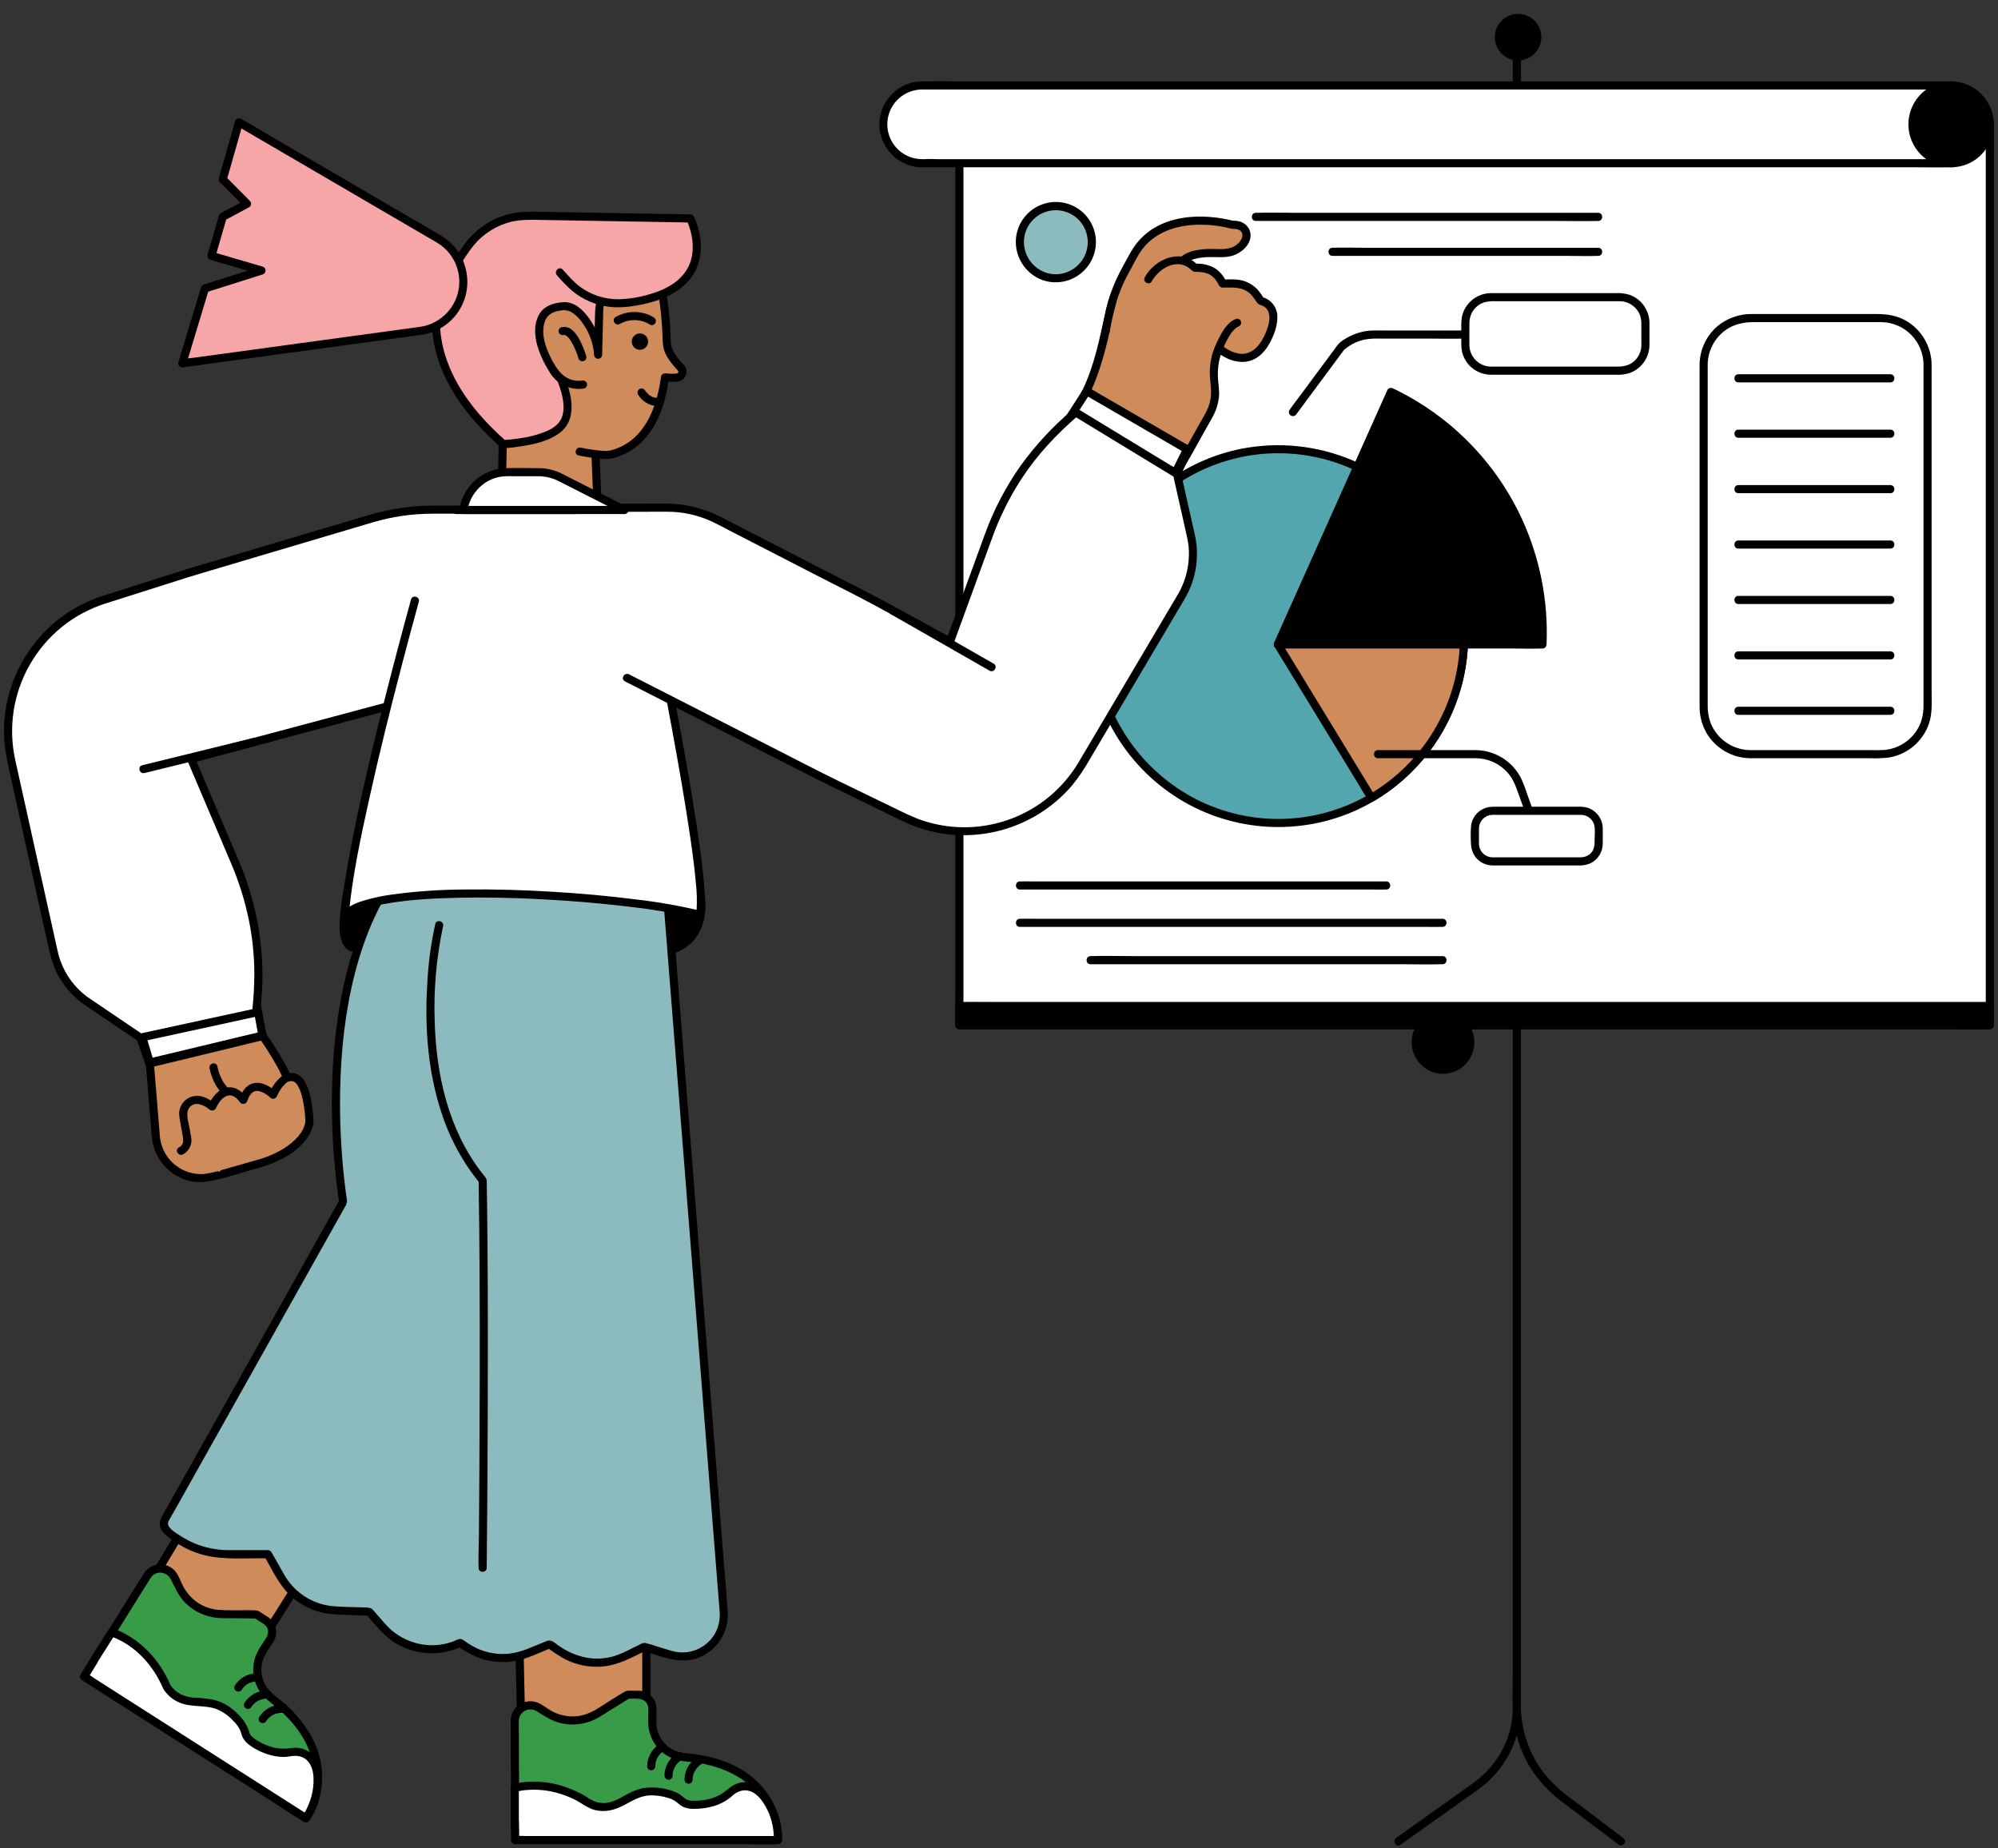 <svg width="120" height="111" viewBox="0 0 120 111" fill="none" xmlns="http://www.w3.org/2000/svg">
<rect x="0" y="0" width="120" height="111" fill="#333333" stroke="none"/>
<path d="M90.857 2.251V101.793C90.857 102.108 90.864 102.425 90.855 102.74C90.799 104.534 89.867 106.084 88.428 107.116C87.565 107.735 86.697 108.347 85.831 108.963L83.858 110.367C83.604 110.547 83.847 110.97 84.103 110.788C85.648 109.689 87.196 108.596 88.737 107.492C90.384 106.339 91.359 104.45 91.344 102.439C91.348 101.003 91.344 99.567 91.344 98.131V7.01C91.344 5.49 91.365 3.969 91.344 2.45C91.343 2.384 91.344 2.317 91.344 2.251C91.344 1.938 90.857 1.937 90.857 2.251H90.857Z" fill="black"/>
<rect x="57.622" y="7.428" width="61.887" height="54.135" fill="white"/>
<path d="M57.622 61.807H116.997C117.799 61.807 118.602 61.822 119.404 61.807C119.439 61.806 119.474 61.807 119.509 61.807C119.643 61.805 119.751 61.697 119.753 61.563V9.631C119.753 8.927 119.769 8.221 119.753 7.517C119.752 7.488 119.753 7.458 119.753 7.428C119.751 7.295 119.643 7.187 119.509 7.185H60.134C59.332 7.185 58.529 7.17 57.727 7.185C57.692 7.185 57.657 7.185 57.622 7.185C57.488 7.187 57.38 7.295 57.378 7.428V59.361C57.378 60.064 57.362 60.77 57.378 61.474C57.379 61.504 57.378 61.533 57.378 61.563C57.378 61.877 57.865 61.877 57.865 61.563V8.246C57.878 8.003 57.878 7.76 57.865 7.517C57.864 7.488 57.864 7.458 57.865 7.428L57.622 7.672H116.997C117.789 7.672 118.613 7.737 119.404 7.672C119.438 7.669 119.474 7.672 119.509 7.672L119.265 7.428V60.746C119.253 60.988 119.253 61.231 119.265 61.474C119.267 61.504 119.267 61.533 119.265 61.563L119.509 61.32H60.134C59.332 61.32 58.529 61.305 57.727 61.32C57.692 61.32 57.657 61.32 57.622 61.32C57.309 61.32 57.308 61.807 57.622 61.807Z" fill="black"/>
<rect x="57.622" y="60.414" width="61.887" height="1.149" fill="black"/>
<path d="M57.622 61.807H116.997C117.799 61.807 118.602 61.822 119.404 61.807C119.439 61.806 119.474 61.807 119.509 61.807C119.643 61.805 119.751 61.697 119.753 61.563V60.415C119.751 60.281 119.643 60.173 119.509 60.171H60.134C59.332 60.171 58.529 60.156 57.727 60.171C57.692 60.172 57.657 60.171 57.622 60.171C57.488 60.173 57.38 60.281 57.378 60.415V61.563C57.378 61.877 57.865 61.877 57.865 61.563V60.415L57.622 60.658H116.997C117.789 60.658 118.613 60.723 119.404 60.658C119.438 60.655 119.474 60.658 119.509 60.658L119.266 60.415V61.563L119.509 61.32H60.134C59.332 61.32 58.529 61.305 57.727 61.32C57.692 61.32 57.657 61.32 57.622 61.32C57.309 61.32 57.308 61.807 57.622 61.807Z" fill="black"/>
<rect x="102.32" y="19.101" width="13.449" height="26.188" rx="2.928" fill="white"/>
<path d="M105.131 45.533H112.325C112.716 45.55 113.108 45.533 113.496 45.485C114.588 45.285 115.487 44.512 115.85 43.463C116.069 42.831 116.013 42.129 116.013 41.469V22.297C116.013 22.169 116.014 22.041 116.013 21.913C116.006 20.824 115.427 19.819 114.488 19.268C113.936 18.948 113.335 18.858 112.71 18.858H105.235C104.447 18.842 103.682 19.121 103.09 19.64C102.444 20.226 102.076 21.058 102.077 21.93C102.076 22.1 102.077 22.269 102.077 22.438V42.379C102.066 42.949 102.208 43.511 102.487 44.008C103.038 44.947 104.043 45.526 105.131 45.533C105.445 45.535 105.445 45.048 105.131 45.046C104.083 45.04 103.141 44.402 102.745 43.431C102.614 43.072 102.552 42.691 102.564 42.309V23.556C102.564 23.015 102.562 22.475 102.564 21.934C102.562 21.14 102.922 20.388 103.543 19.893C104.059 19.485 104.67 19.345 105.313 19.345H112.745C112.838 19.345 112.931 19.343 113.024 19.345C114.423 19.38 115.536 20.529 115.526 21.928C115.528 22.453 115.526 22.978 115.526 23.503V42.29C115.537 42.643 115.488 42.996 115.38 43.334C115.03 44.312 114.127 44.986 113.089 45.043C112.788 45.057 112.485 45.046 112.184 45.046H105.131C104.818 45.046 104.817 45.533 105.131 45.533Z" fill="black"/>
<path d="M113.54 22.475H104.406C104.092 22.475 104.092 22.962 104.406 22.962H113.54C113.853 22.962 113.853 22.475 113.54 22.475Z" fill="black"/>
<path d="M113.54 25.802H104.406C104.092 25.802 104.092 26.289 104.406 26.289H113.54C113.853 26.289 113.853 25.802 113.54 25.802Z" fill="black"/>
<path d="M113.54 29.13H104.406C104.092 29.13 104.092 29.617 104.406 29.617H113.54C113.853 29.617 113.853 29.13 113.54 29.13Z" fill="black"/>
<path d="M113.54 32.457H104.406C104.092 32.457 104.092 32.944 104.406 32.944H113.54C113.853 32.944 113.853 32.457 113.54 32.457Z" fill="black"/>
<path d="M113.54 35.785H104.406C104.092 35.785 104.092 36.273 104.406 36.273H113.54C113.853 36.273 113.853 35.785 113.54 35.785Z" fill="black"/>
<path d="M113.54 39.114H104.406C104.092 39.114 104.092 39.601 104.406 39.601H113.54C113.853 39.601 113.853 39.114 113.54 39.114Z" fill="black"/>
<path d="M113.54 42.442H104.406C104.092 42.442 104.092 42.929 104.406 42.929H113.54C113.853 42.929 113.853 42.442 113.54 42.442Z" fill="black"/>
<rect x="88.008" y="17.847" width="10.815" height="4.413" rx="1.601" fill="white"/>
<path d="M89.546 22.503H97.03C97.328 22.521 97.627 22.483 97.911 22.39C98.61 22.119 99.07 21.445 99.067 20.696C99.069 20.265 99.07 19.834 99.067 19.403C99.066 18.641 98.588 17.961 97.872 17.703C97.595 17.62 97.306 17.586 97.017 17.603H89.99C89.827 17.603 89.664 17.599 89.502 17.604C88.678 17.63 87.977 18.214 87.803 19.02C87.769 19.236 87.756 19.455 87.765 19.673V20.472C87.755 20.699 87.772 20.926 87.817 21.149C87.911 21.531 88.13 21.872 88.439 22.116C88.755 22.364 89.144 22.5 89.546 22.503C89.859 22.508 89.859 22.021 89.546 22.016C88.834 22.009 88.26 21.434 88.252 20.722C88.247 20.313 88.252 19.904 88.252 19.495C88.241 19.261 88.286 19.028 88.383 18.815C88.532 18.513 88.792 18.28 89.109 18.166C89.34 18.1 89.581 18.074 89.821 18.09H95.422C96.034 18.09 96.646 18.088 97.258 18.09C97.798 18.084 98.287 18.408 98.491 18.908C98.561 19.112 98.591 19.328 98.58 19.544V20.296C98.58 20.466 98.587 20.639 98.577 20.81C98.554 21.15 98.397 21.468 98.142 21.694C97.862 21.945 97.514 22.016 97.152 22.016H89.546C89.232 22.017 89.232 22.503 89.546 22.503Z" fill="black"/>
<rect x="88.584" y="48.689" width="7.435" height="3.038" rx="1.102" fill="white"/>
<path d="M89.641 51.971H94.817C95.063 51.982 95.307 51.936 95.532 51.838C95.986 51.611 96.269 51.145 96.261 50.639C96.263 50.343 96.266 50.046 96.261 49.75C96.256 49.186 95.894 48.688 95.359 48.508C95.168 48.456 94.968 48.434 94.77 48.446H89.914C89.769 48.441 89.624 48.445 89.479 48.458C88.903 48.532 88.445 48.979 88.356 49.553C88.328 49.878 88.322 50.205 88.34 50.532C88.34 50.997 88.477 51.418 88.861 51.709C89.087 51.877 89.36 51.969 89.641 51.971C89.954 51.977 89.954 51.49 89.641 51.484C89.191 51.479 88.829 51.114 88.827 50.665C88.822 50.379 88.826 50.093 88.827 49.807C88.806 49.41 89.067 49.054 89.451 48.955C89.585 48.931 89.722 48.924 89.858 48.933H93.705C94.117 48.933 94.529 48.93 94.941 48.933C95.293 48.928 95.609 49.146 95.729 49.477C95.826 49.757 95.774 50.113 95.774 50.403C95.774 50.748 95.763 51.079 95.462 51.313C95.283 51.44 95.067 51.5 94.848 51.484H89.641C89.327 51.484 89.327 51.971 89.641 51.971Z" fill="black"/>
<path d="M55.414 5.131V5.132C55.402 5.132 55.389 5.131 55.376 5.131C54.087 5.131 53.041 6.177 53.041 7.467C53.041 8.757 54.087 9.802 55.376 9.802C55.389 9.802 55.402 9.802 55.414 9.801V9.802H117.302V5.131H55.414Z" fill="white"/>
<path d="M55.171 5.131V5.132L55.414 4.889C53.999 4.852 52.809 6.064 52.811 7.467C52.814 8.869 53.995 10.081 55.414 10.044L55.171 9.801V9.802C55.173 9.936 55.281 10.043 55.414 10.045H114.785C115.589 10.045 116.396 10.062 117.2 10.045C117.234 10.045 117.268 10.045 117.301 10.045C117.435 10.043 117.543 9.936 117.545 9.802V5.131C117.543 4.997 117.435 4.89 117.301 4.888H57.931C57.127 4.888 56.32 4.871 55.516 4.888C55.482 4.888 55.448 4.888 55.414 4.888C55.101 4.888 55.1 5.375 55.414 5.375H116.369C116.641 5.375 116.928 5.401 117.2 5.375C117.233 5.372 117.268 5.375 117.301 5.375L117.058 5.131V9.802L117.301 9.558H56.347C56.074 9.558 55.787 9.533 55.516 9.558C55.482 9.562 55.448 9.558 55.414 9.558L55.658 9.802V9.801C55.656 9.667 55.548 9.559 55.414 9.557C54.66 9.568 53.959 9.172 53.578 8.521C53.198 7.869 53.198 7.064 53.578 6.412C53.959 5.761 54.66 5.365 55.414 5.376C55.548 5.374 55.656 5.266 55.658 5.132V5.131C55.658 4.818 55.171 4.817 55.171 5.131Z" fill="black"/>
<ellipse cx="117.187" cy="7.467" rx="2.322" ry="2.335" fill="black"/>
<path d="M119.266 7.467C119.259 8.342 118.704 9.118 117.879 9.409C117.053 9.699 116.135 9.44 115.582 8.763C115.028 8.085 114.96 7.133 115.41 6.382C115.86 5.632 116.732 5.245 117.591 5.414C118.563 5.618 119.26 6.473 119.266 7.467C119.269 7.78 119.756 7.781 119.753 7.467C119.745 6.386 119.072 5.422 118.06 5.042C117.04 4.676 115.901 4.989 115.211 5.825C114.516 6.665 114.425 7.851 114.984 8.787C115.543 9.724 116.63 10.207 117.699 9.993C118.892 9.759 119.742 8.667 119.753 7.467C119.756 7.153 119.269 7.153 119.266 7.467Z" fill="black"/>
<ellipse cx="86.662" cy="62.597" rx="1.637" ry="1.646" fill="black"/>
<path d="M84.782 62.597C84.789 63.387 85.28 64.092 86.018 64.372C86.761 64.642 87.593 64.418 88.101 63.813C88.642 63.177 88.7 62.261 88.244 61.562C87.788 60.863 86.926 60.547 86.126 60.786C85.327 61.026 84.78 61.763 84.782 62.597C84.778 62.911 85.265 62.911 85.269 62.597C85.269 62.007 85.639 61.48 86.195 61.282C86.751 61.083 87.371 61.256 87.745 61.712C88.118 62.169 88.164 62.812 87.858 63.317C87.556 63.825 86.967 64.087 86.387 63.973C85.738 63.833 85.274 63.261 85.269 62.597C85.265 62.284 84.778 62.283 84.782 62.597Z" fill="black"/>
<path d="M90.857 100.775C90.857 101.406 90.838 102.041 90.862 102.672C90.913 104.023 91.345 105.333 92.107 106.45C92.623 107.172 93.254 107.804 93.973 108.323L95.773 109.683L97.234 110.788C97.351 110.854 97.499 110.816 97.568 110.7C97.632 110.584 97.594 110.437 97.48 110.367L94.422 108.056C93.837 107.641 93.303 107.156 92.834 106.613C92.014 105.604 91.508 104.377 91.377 103.084C91.302 102.321 91.344 101.54 91.344 100.775C91.344 100.461 90.857 100.461 90.857 100.775Z" fill="black"/>
<ellipse cx="91.172" cy="2.233" rx="1.151" ry="1.157" fill="black"/>
<path d="M89.778 2.233C89.784 2.819 90.148 3.341 90.695 3.549C91.246 3.748 91.862 3.583 92.239 3.134C92.64 2.663 92.683 1.984 92.345 1.466C92.007 0.948 91.368 0.714 90.775 0.891C90.182 1.068 89.777 1.614 89.778 2.233C89.774 2.547 90.261 2.547 90.265 2.233C90.265 1.848 90.506 1.505 90.868 1.375C91.231 1.246 91.635 1.359 91.879 1.657C92.122 1.955 92.151 2.374 91.951 2.703C91.758 3.026 91.387 3.197 91.017 3.135C90.583 3.053 90.268 2.675 90.265 2.233C90.261 1.92 89.774 1.919 89.778 2.233Z" fill="black"/>
<path d="M76.749 38.7L81.524 28.039C80.04 27.336 78.418 26.972 76.775 26.974C70.613 26.974 65.617 31.999 65.617 38.198C65.617 44.397 70.613 49.422 76.775 49.422C82.77 49.422 87.661 44.665 87.922 38.7H76.749Z" fill="#54A6AE"/>
<path d="M76.96 38.823L77.436 37.76L78.573 35.221L79.955 32.136L81.145 29.48C81.339 29.047 81.536 28.615 81.727 28.181C81.729 28.175 81.732 28.169 81.735 28.163C81.8 28.046 81.762 27.899 81.647 27.829C79.558 26.846 77.22 26.515 74.939 26.881C73.114 27.177 71.39 27.918 69.918 29.038C66.902 31.326 65.205 34.951 65.381 38.733C65.556 42.514 67.582 45.967 70.798 47.965C74.065 49.987 78.132 50.221 81.609 48.586C85.004 46.979 87.397 43.813 88.018 40.109C88.095 39.642 88.144 39.172 88.166 38.7C88.164 38.566 88.056 38.458 87.922 38.457H78.125C77.674 38.457 77.219 38.437 76.769 38.457C76.762 38.457 76.756 38.457 76.749 38.457C76.436 38.457 76.436 38.944 76.749 38.944H87.462C87.609 38.952 87.756 38.952 87.903 38.944C87.909 38.943 87.916 38.943 87.922 38.944L87.679 38.7C87.519 42.312 85.593 45.614 82.528 47.532C79.409 49.477 75.519 49.715 72.186 48.165C68.912 46.626 66.602 43.578 66.007 40.01C65.411 36.441 66.606 32.808 69.204 30.29C72.448 27.137 77.307 26.324 81.401 28.25L81.314 27.917L80.838 28.98L79.701 31.519L78.319 34.604L77.129 37.26C76.935 37.693 76.738 38.125 76.547 38.559C76.545 38.565 76.542 38.571 76.539 38.577C76.476 38.694 76.514 38.84 76.627 38.91C76.743 38.977 76.891 38.938 76.96 38.823Z" fill="black"/>
<path d="M92.643 38.699C92.653 38.463 92.659 38.225 92.659 37.986C92.668 31.811 89.118 26.185 83.542 23.535L76.749 38.699H92.643Z" fill="black"/>
<path d="M92.886 38.7C92.997 36.124 92.498 33.559 91.431 31.213C89.847 27.754 87.098 24.962 83.665 23.325C83.548 23.259 83.4 23.297 83.331 23.412L82.655 24.922L81.031 28.548L79.073 32.919L77.375 36.71C77.1 37.324 76.821 37.936 76.55 38.551C76.546 38.56 76.543 38.568 76.539 38.577C76.497 38.652 76.498 38.744 76.541 38.819C76.584 38.894 76.663 38.941 76.749 38.943H90.687C91.329 38.943 91.975 38.968 92.616 38.943C92.625 38.943 92.634 38.943 92.643 38.943C92.956 38.943 92.957 38.456 92.643 38.456H77.401C77.193 38.446 76.984 38.446 76.775 38.456C76.766 38.457 76.758 38.457 76.749 38.456L76.959 38.823L77.636 37.313L79.26 33.687L81.218 29.316L82.916 25.525L83.474 24.278C83.573 24.085 83.662 23.886 83.74 23.683C83.744 23.675 83.748 23.666 83.752 23.658L83.419 23.745C89.155 26.462 92.696 32.36 92.399 38.7C92.386 39.013 92.873 39.013 92.886 38.7Z" fill="black"/>
<path d="M82.371 47.91C85.666 45.983 87.757 42.513 87.922 38.7H76.749L82.371 47.91Z" fill="#D08B5B"/>
<path d="M82.494 48.12C85.075 46.6 86.965 44.139 87.767 41.254C87.994 40.42 88.128 39.563 88.166 38.7C88.164 38.566 88.056 38.458 87.922 38.456H78.125C77.674 38.456 77.219 38.437 76.769 38.456C76.762 38.456 76.756 38.456 76.749 38.456C76.663 38.458 76.583 38.504 76.54 38.58C76.497 38.655 76.496 38.747 76.539 38.823L77.099 39.74L78.443 41.942L80.061 44.592L81.467 46.896C81.695 47.269 81.91 47.653 82.151 48.017C82.155 48.022 82.158 48.027 82.161 48.033C82.324 48.3 82.746 48.055 82.582 47.787L82.022 46.87L80.678 44.667L79.06 42.017L77.654 39.714L77.19 38.954C77.123 38.829 77.049 38.709 76.969 38.593C76.966 38.588 76.963 38.582 76.96 38.577L76.749 38.943H87.462C87.609 38.951 87.756 38.951 87.903 38.943C87.909 38.943 87.916 38.943 87.922 38.943L87.679 38.7C87.514 42.427 85.469 45.816 82.249 47.699C81.978 47.858 82.223 48.279 82.494 48.12Z" fill="black"/>
<path d="M77.863 24.87L79.075 23.234L80.662 21.093C80.683 21.061 80.706 21.03 80.73 21C80.767 20.961 80.755 20.984 80.81 20.939C81.147 20.668 81.542 20.48 81.965 20.391C82.267 20.339 82.574 20.319 82.881 20.332H85.692C86.442 20.332 87.195 20.353 87.944 20.332C87.957 20.332 87.97 20.332 87.983 20.332C88.297 20.332 88.297 19.845 87.983 19.845H83.06C82.841 19.845 82.621 19.839 82.403 19.848C81.946 19.868 81.499 19.983 81.089 20.186C80.822 20.318 80.5 20.501 80.319 20.742C79.853 21.363 79.395 21.989 78.933 22.613L78.006 23.863C77.828 24.104 77.636 24.34 77.468 24.589C77.46 24.601 77.451 24.613 77.442 24.624C77.376 24.741 77.414 24.889 77.53 24.957C77.646 25.022 77.793 24.984 77.863 24.87V24.87Z" fill="black"/>
<path d="M92.055 48.613L91.733 47.719C91.622 47.37 91.49 47.029 91.336 46.697C90.801 45.68 89.745 45.044 88.596 45.046C87.185 45.043 85.774 45.046 84.363 45.046H82.758C82.444 45.046 82.444 45.533 82.758 45.533H88.459C88.717 45.526 88.975 45.55 89.227 45.604C89.809 45.746 90.323 46.086 90.682 46.565C90.941 46.916 91.071 47.316 91.217 47.72L91.586 48.742C91.692 49.035 92.162 48.909 92.055 48.613V48.613Z" fill="black"/>
<path d="M83.261 52.931H62.149C61.863 52.931 61.576 52.923 61.29 52.931C61.278 52.931 61.266 52.931 61.254 52.931C60.94 52.931 60.94 53.418 61.254 53.418H82.367C82.652 53.418 82.939 53.426 83.225 53.418C83.237 53.417 83.249 53.418 83.261 53.418C83.575 53.418 83.575 52.931 83.261 52.931Z" fill="black"/>
<path d="M86.642 55.174H62.284C61.955 55.174 61.625 55.166 61.296 55.174C61.282 55.174 61.268 55.174 61.254 55.174C60.94 55.174 60.94 55.661 61.254 55.661H85.612C85.94 55.661 86.27 55.669 86.599 55.661C86.613 55.66 86.627 55.661 86.642 55.661C86.955 55.661 86.956 55.174 86.642 55.174H86.642Z" fill="black"/>
<path d="M86.642 57.416H68.098C67.244 57.416 66.386 57.39 65.532 57.416C65.52 57.417 65.509 57.416 65.497 57.416C65.184 57.416 65.183 57.903 65.497 57.903H84.04C84.894 57.903 85.753 57.93 86.606 57.903C86.618 57.903 86.63 57.903 86.642 57.903C86.955 57.903 86.956 57.416 86.642 57.416H86.642Z" fill="black"/>
<ellipse cx="63.411" cy="14.543" rx="2.158" ry="2.17" fill="#8BBBBF"/>
<path d="M61.01 14.543C61.018 15.554 61.647 16.456 62.593 16.812C63.547 17.154 64.613 16.862 65.259 16.081C65.943 15.266 66.011 14.099 65.425 13.21C64.839 12.322 63.74 11.924 62.721 12.231C61.702 12.539 61.006 13.479 61.01 14.543C61.007 14.856 61.494 14.857 61.497 14.543C61.496 13.732 62.005 13.008 62.769 12.735C63.533 12.462 64.385 12.7 64.898 13.328C65.411 13.956 65.473 14.839 65.053 15.533C64.639 16.224 63.838 16.585 63.046 16.435C62.148 16.248 61.503 15.46 61.497 14.543C61.494 14.229 61.007 14.229 61.01 14.543Z" fill="black"/>
<path d="M95.991 12.78H77.951C77.121 12.78 76.287 12.757 75.458 12.78C75.446 12.781 75.434 12.78 75.422 12.78C75.108 12.78 75.108 13.268 75.422 13.268H93.462C94.292 13.268 95.126 13.291 95.955 13.268C95.967 13.267 95.979 13.268 95.991 13.268C96.304 13.268 96.305 12.78 95.991 12.78Z" fill="black"/>
<path d="M95.991 14.879H81.997C81.35 14.879 80.699 14.856 80.052 14.879C80.043 14.879 80.034 14.879 80.025 14.879C79.711 14.879 79.711 15.366 80.025 15.366H94.019C94.666 15.366 95.317 15.389 95.963 15.366C95.973 15.366 95.982 15.366 95.991 15.366C96.305 15.366 96.305 14.879 95.991 14.879H95.991Z" fill="black"/>
<path d="M15.757 41.451C16.03 42.371 16.255 43.305 16.433 44.248L12.585 45.281L11.49 45.575L15.892 62.699L9.137 64.343L3.342 47.692C2.435 44.101 4.368 40.357 7.717 38.814L9.953 37.968L13.939 36.867C14.696 38.331 15.305 39.867 15.757 41.451Z" fill="#A8542A"/>
<path d="M15.523 41.516C15.793 42.437 16.021 43.369 16.198 44.312L16.369 44.013C15.085 44.357 13.803 44.702 12.519 45.046L11.426 45.34C11.297 45.378 11.222 45.51 11.255 45.64L11.697 47.355L12.747 51.441L14.016 56.379L15.114 60.649L15.478 62.066C15.534 62.286 15.573 62.522 15.65 62.736C15.653 62.745 15.655 62.755 15.657 62.764L15.827 62.464L13.542 63.02L9.903 63.906L9.072 64.109L9.371 64.279L8.969 63.123L7.957 60.213L6.618 56.367L5.254 52.447L4.15 49.275C3.966 48.744 3.775 48.215 3.596 47.683C3.423 47.098 3.344 46.489 3.362 45.88C3.366 44.891 3.569 43.914 3.959 43.006C4.356 42.084 4.927 41.247 5.642 40.543C5.998 40.19 6.389 39.874 6.807 39.598C7.022 39.456 7.243 39.326 7.471 39.206C7.579 39.15 7.688 39.094 7.799 39.044C7.764 39.059 7.81 39.039 7.821 39.034C8.359 38.82 8.905 38.624 9.447 38.419C9.718 38.316 9.983 38.212 10.262 38.135L13.712 37.182L14.004 37.101L13.729 36.989C14.478 38.434 15.079 39.951 15.523 41.516C15.611 41.816 16.081 41.688 15.992 41.387C15.536 39.781 14.918 38.225 14.15 36.743C14.093 36.649 13.981 36.603 13.875 36.632L10.795 37.482C10.486 37.567 10.167 37.637 9.864 37.742C9.321 37.929 8.787 38.15 8.249 38.353C8.055 38.427 7.858 38.498 7.665 38.575C7.25 38.749 6.855 38.968 6.487 39.227C5.627 39.807 4.883 40.544 4.294 41.397C3.118 43.094 2.651 45.183 2.993 47.219C3.104 47.741 3.258 48.253 3.453 48.75L4.437 51.579L5.773 55.418L7.153 59.384L8.286 62.638L8.875 64.332L8.902 64.408C8.94 64.536 9.072 64.611 9.201 64.578L11.486 64.022L15.125 63.136L15.957 62.934C16.085 62.897 16.16 62.764 16.127 62.634L15.686 60.919L14.636 56.833L13.366 51.895L12.269 47.625L11.905 46.208C11.848 45.989 11.809 45.753 11.732 45.538C11.729 45.529 11.728 45.52 11.725 45.51L11.555 45.81L15.749 44.684L16.498 44.482C16.626 44.444 16.701 44.312 16.668 44.183C16.491 43.24 16.262 42.307 15.992 41.387C15.904 41.087 15.434 41.214 15.523 41.516Z" fill="black"/>
<path d="M15.182 59.974L15.531 61.343C15.767 62.27 16.105 63.168 16.541 64.019C16.798 64.56 17.091 65.083 17.417 65.585C18.903 68 18.259 69.168 13.205 70.543C13.039 70.585 12.873 70.627 12.709 70.669C11.938 70.862 11.122 70.706 10.477 70.243C9.832 69.779 9.424 69.054 9.362 68.262L9.001 63.861L8.227 60.412" fill="#D08B5B"/>
<path d="M14.947 60.038C15.174 60.929 15.377 61.83 15.696 62.694C15.949 63.349 16.24 63.99 16.567 64.611C16.797 65.063 17.08 65.483 17.334 65.92C17.536 66.246 17.693 66.597 17.801 66.965C17.846 67.108 17.87 67.257 17.873 67.407C17.875 67.48 17.872 67.553 17.866 67.625C17.866 67.636 17.855 67.701 17.865 67.638C17.863 67.651 17.862 67.664 17.859 67.677C17.85 67.721 17.841 67.765 17.829 67.809C17.798 67.944 17.739 68.072 17.659 68.184C17.576 68.31 17.478 68.424 17.366 68.525C17.037 68.814 16.667 69.051 16.268 69.23C15.698 69.496 15.11 69.722 14.508 69.906C14.128 70.028 13.746 70.14 13.363 70.247C12.996 70.369 12.618 70.454 12.235 70.502C10.958 70.583 9.828 69.681 9.624 68.418C9.592 68.218 9.585 68.013 9.569 67.812L9.473 66.647L9.269 64.164C9.221 63.74 9.143 63.32 9.036 62.906L8.497 60.505L8.461 60.347C8.393 60.041 7.923 60.171 7.992 60.477L8.44 62.474L8.706 63.659C8.719 63.745 8.739 63.83 8.763 63.913C8.781 63.958 8.76 63.827 8.758 63.871C8.759 63.898 8.761 63.924 8.765 63.95C8.882 65.383 8.992 66.816 9.117 68.248C9.216 69.532 10.128 70.608 11.378 70.918C12.134 71.094 12.845 70.898 13.574 70.694C14.302 70.496 15.019 70.263 15.723 69.993C16.576 69.658 17.562 69.233 18.079 68.43C18.477 67.813 18.397 67.077 18.128 66.426C17.908 65.94 17.651 65.471 17.36 65.024C17.128 64.641 16.927 64.245 16.725 63.845C16.33 63.061 16.018 62.238 15.794 61.389C15.696 61.018 15.604 60.645 15.509 60.273L15.417 59.909C15.339 59.605 14.87 59.734 14.947 60.038L14.947 60.038Z" fill="black"/>
<path d="M15.274 59.516L15.761 62.188L9 63.805L8.31 61.501" fill="white"/>
<path d="M15.039 59.581L15.465 61.918L15.526 62.253L15.696 61.953L13.409 62.5L9.768 63.372L8.935 63.571L9.235 63.741L8.545 61.437C8.455 61.137 7.985 61.265 8.075 61.566L8.765 63.87C8.803 63.998 8.935 64.073 9.065 64.041L11.351 63.493L14.993 62.622L15.826 62.423C15.953 62.385 16.028 62.253 15.996 62.123L15.57 59.786L15.509 59.452C15.453 59.144 14.983 59.274 15.039 59.581V59.581Z" fill="black"/>
<path d="M31.911 40.111L16.434 44.247L11.468 45.557L14.156 51.875C15.298 54.559 15.734 57.49 15.423 60.389L15.379 60.804L8.428 62.314L5.252 60.165C4.221 59.467 3.497 58.4 3.229 57.185L0.614 45.4C-0.124 41.296 2.29 37.281 6.261 36.009L11.496 34.349L22.398 31.112C23.53 30.776 24.705 30.605 25.886 30.605H32.192" fill="white"/>
<path d="M31.846 39.876L29.277 40.562L23.74 42.042L18.398 43.47C17.676 43.663 16.955 43.858 16.233 44.048L11.539 45.286L11.403 45.322C11.331 45.344 11.273 45.397 11.244 45.466C11.216 45.536 11.221 45.614 11.257 45.68L12.964 49.69L13.849 51.771C14.337 52.901 14.708 54.077 14.954 55.283C15.159 56.31 15.267 57.355 15.276 58.402C15.276 59.205 15.229 60.007 15.135 60.804L15.314 60.569L12.965 61.079L9.222 61.892L8.363 62.079L8.551 62.103L6.472 60.697L5.457 60.01C4.428 59.338 3.707 58.285 3.455 57.082C3.417 56.914 3.38 56.747 3.343 56.579L2.826 54.246L2.104 50.995L1.398 47.813L0.926 45.685C0.007 41.612 2.353 37.512 6.331 36.242C7.046 36.014 7.761 35.787 8.477 35.561L11.294 34.667C11.569 34.58 11.846 34.498 12.122 34.416L14.5 33.71L17.754 32.744L20.748 31.855L22.394 31.366C23.573 31.018 24.796 30.844 26.026 30.848H32.192C32.505 30.848 32.506 30.361 32.192 30.361H26.263C24.915 30.344 23.572 30.524 22.275 30.894C21.605 31.093 20.934 31.292 20.263 31.491L16.624 32.572L13.1 33.618C12.545 33.782 11.989 33.943 11.435 34.112C10.649 34.353 9.868 34.609 9.085 34.858C8.132 35.16 7.179 35.462 6.226 35.765C2.67 36.885 0.249 40.178 0.24 43.905C0.238 44.73 0.387 45.502 0.564 46.297L1.245 49.368L2.105 53.243L2.794 56.348C2.97 57.142 3.123 57.922 3.529 58.644C3.937 59.356 4.506 59.963 5.19 60.416L6.392 61.229L7.912 62.258C8.036 62.342 8.158 62.436 8.287 62.512C8.375 62.556 8.477 62.564 8.571 62.532L11.337 61.931L14.834 61.171L15.444 61.039C15.548 61.008 15.62 60.913 15.622 60.804C15.697 60.102 15.758 59.401 15.764 58.694C15.769 57.758 15.7 56.824 15.556 55.899C15.325 54.441 14.913 53.017 14.328 51.662L12.382 47.089L11.678 45.434L11.532 45.792L16.013 44.61C16.688 44.432 17.363 44.252 18.038 44.07L23.137 42.707L28.846 41.182C29.873 40.907 30.909 40.654 31.93 40.358C31.945 40.353 31.96 40.349 31.976 40.345C32.278 40.264 32.15 39.794 31.846 39.876L31.846 39.876Z" fill="black"/>
<path d="M15.196 44.322L12.948 44.873L9.367 45.752L8.546 45.953C8.242 46.028 8.371 46.497 8.676 46.423L10.923 45.871L14.505 44.993L15.326 44.792C15.63 44.717 15.501 44.247 15.196 44.322L15.196 44.322Z" fill="black"/>
<path d="M42.088 53.947C42.088 53.947 42.695 57.51 38.605 57.156C34.091 56.801 21.604 56.814 21.604 56.814C21.604 56.814 20.106 57.786 20.858 53.605C21.609 49.424 28.802 49.14 28.802 49.14" fill="black"/>
<path d="M41.853 54.013C41.865 54.078 41.849 53.963 41.852 54.002C41.856 54.047 41.862 54.092 41.866 54.138C41.878 54.294 41.88 54.452 41.872 54.609C41.869 54.656 41.866 54.703 41.862 54.75C41.86 54.777 41.857 54.803 41.854 54.829C41.853 54.841 41.851 54.852 41.85 54.864C41.843 54.926 41.858 54.809 41.849 54.872C41.833 54.982 41.812 55.092 41.785 55.201C41.756 55.317 41.72 55.431 41.677 55.542C41.672 55.555 41.667 55.568 41.662 55.581C41.636 55.644 41.674 55.553 41.657 55.591C41.645 55.621 41.631 55.65 41.617 55.679C41.589 55.738 41.558 55.795 41.524 55.852C41.396 56.07 41.228 56.262 41.028 56.417C40.765 56.612 40.465 56.752 40.146 56.826C39.389 57.018 38.61 56.907 37.843 56.861C36.301 56.768 34.755 56.725 33.211 56.689C31.434 56.647 29.658 56.618 27.881 56.603C26.408 56.588 24.935 56.578 23.461 56.574C23.011 56.573 22.561 56.572 22.11 56.571C21.943 56.571 21.772 56.56 21.605 56.571C21.555 56.576 21.507 56.591 21.463 56.615C21.429 56.632 21.351 56.651 21.446 56.627C21.409 56.636 21.371 56.652 21.334 56.663C21.28 56.679 21.295 56.665 21.332 56.666C21.308 56.665 21.28 56.667 21.256 56.669C21.185 56.674 21.29 56.687 21.242 56.668C21.219 56.66 21.191 56.652 21.166 56.646C21.252 56.67 21.171 56.641 21.141 56.625C21.096 56.6 21.169 56.652 21.149 56.632C21.137 56.619 21.123 56.606 21.11 56.594C21.098 56.583 21.089 56.57 21.079 56.558C21.131 56.616 21.087 56.57 21.076 56.551C21.055 56.513 21.034 56.476 21.015 56.437C20.999 56.406 21.036 56.495 21.017 56.444C21.013 56.433 21.009 56.423 21.005 56.412C20.998 56.389 20.99 56.367 20.983 56.344C20.965 56.287 20.951 56.228 20.939 56.169C20.927 56.113 20.918 56.056 20.912 55.998C20.904 55.915 20.898 55.831 20.894 55.748C20.887 55.539 20.89 55.331 20.905 55.123C20.936 54.582 21.009 54.044 21.124 53.515C21.279 52.844 21.62 52.231 22.108 51.745C23.09 50.746 24.474 50.207 25.811 49.858C26.397 49.707 26.99 49.589 27.589 49.505C27.621 49.5 27.653 49.496 27.685 49.492C27.695 49.49 27.733 49.485 27.683 49.492C27.696 49.49 27.71 49.488 27.723 49.486C27.782 49.479 27.841 49.471 27.899 49.464C28.003 49.452 28.108 49.44 28.212 49.43C28.358 49.415 28.504 49.403 28.65 49.393C28.701 49.389 28.752 49.386 28.803 49.384C29.115 49.372 29.117 48.885 28.803 48.897C28.243 48.926 27.686 48.989 27.134 49.085C25.974 49.259 24.843 49.585 23.77 50.056C22.656 50.561 21.581 51.322 21.005 52.43C20.631 53.151 20.527 53.967 20.447 54.765C20.389 55.344 20.332 56.016 20.547 56.573C20.664 56.874 20.882 57.125 21.219 57.153C21.39 57.165 21.559 57.124 21.706 57.037C21.713 57.033 21.721 57.029 21.727 57.025L21.605 57.058C22.445 57.057 23.286 57.059 24.127 57.064C26.037 57.072 27.947 57.089 29.856 57.114C31.916 57.143 33.977 57.181 36.035 57.261C36.839 57.292 37.642 57.328 38.444 57.388C39.388 57.457 40.415 57.444 41.222 56.875C42.128 56.237 42.468 55.075 42.34 54.008C42.335 53.966 42.33 53.925 42.323 53.883C42.271 53.575 41.802 53.706 41.854 54.013L41.853 54.013Z" fill="black"/>
<path d="M38.817 97.517V103.973L31.341 105.462L31.13 95.673" fill="#D08B5B"/>
<path d="M38.573 97.518V103.973L38.751 103.738L36.22 104.243L32.202 105.044L31.276 105.228L31.584 105.463L31.513 102.155L31.399 96.883L31.373 95.674C31.366 95.361 30.879 95.36 30.886 95.674L30.957 98.982L31.071 104.254L31.097 105.463C31.099 105.538 31.135 105.609 31.195 105.655C31.255 105.701 31.332 105.716 31.406 105.698L33.937 105.193L37.955 104.393L38.881 104.208C38.986 104.178 39.059 104.083 39.059 103.973V97.518C39.059 97.205 38.572 97.204 38.572 97.518H38.573Z" fill="black"/>
<path d="M30.115 30.627L30.245 24.128L35.725 26.251L35.896 30.517" fill="#D08B5B"/>
<path d="M30.358 30.626L30.402 28.423L30.473 24.93L30.489 24.128L30.18 24.363L32.031 25.08L34.982 26.223L35.66 26.485L35.481 26.25L35.631 29.99L35.653 30.517C35.665 30.829 36.152 30.831 36.14 30.517L35.99 26.777L35.968 26.25C35.965 26.142 35.893 26.048 35.79 26.016L33.939 25.299L30.988 24.156L30.31 23.893C30.237 23.874 30.159 23.889 30.098 23.935C30.038 23.981 30.002 24.052 30.002 24.128L29.957 26.332L29.887 29.824L29.871 30.626C29.865 30.94 30.352 30.94 30.358 30.626H30.358Z" fill="black"/>
<path d="M34.814 27.116C35.297 27.22 35.788 27.29 36.281 27.325C36.432 27.336 36.585 27.322 36.732 27.284C38.827 26.738 39.666 24.762 39.937 22.665H40.137C40.797 22.758 41.047 22.596 40.971 22.179C40.373 21.523 40.122 21.157 40.057 20.683L40.04 20.376C40.006 19.147 39.865 17.923 39.621 16.718L29.102 16.339C29.102 16.339 27.735 18.604 27.836 19.647C28.009 21.443 29.748 22.729 30.229 25.044" fill="#D08B5B"/>
<path d="M34.749 27.35C35.081 27.421 35.416 27.475 35.753 27.516C36.102 27.558 36.451 27.604 36.797 27.518C37.294 27.393 37.761 27.17 38.17 26.861C38.973 26.253 39.486 25.367 39.799 24.422C39.982 23.85 40.11 23.261 40.181 22.664L39.937 22.907C40.34 22.907 40.937 23.052 41.163 22.599C41.212 22.497 41.234 22.385 41.226 22.272C41.228 22.198 41.212 22.123 41.181 22.055C41.112 21.959 41.035 21.87 40.949 21.788C40.749 21.574 40.576 21.336 40.434 21.079C40.39 20.994 40.355 20.904 40.33 20.81C40.316 20.758 40.304 20.704 40.297 20.65C40.306 20.719 40.295 20.589 40.295 20.574C40.279 20.278 40.272 19.981 40.254 19.686C40.211 18.997 40.135 18.311 40.031 17.63C39.981 17.303 39.927 16.975 39.856 16.653C39.826 16.548 39.73 16.475 39.621 16.474L36.068 16.346L30.403 16.142L29.102 16.095C29.015 16.095 28.935 16.141 28.892 16.216C28.712 16.513 28.548 16.82 28.391 17.13C28.086 17.696 27.845 18.295 27.674 18.915C27.601 19.178 27.576 19.451 27.601 19.723C27.643 20.069 27.733 20.407 27.866 20.729C28.141 21.399 28.545 22.002 28.92 22.619C29.395 23.401 29.803 24.208 29.994 25.108C30.059 25.415 30.529 25.285 30.464 24.979C30.28 24.186 29.973 23.427 29.553 22.731C29.198 22.116 28.789 21.531 28.473 20.895C28.223 20.393 28.002 19.784 28.103 19.235C28.211 18.645 28.465 18.081 28.727 17.546C28.908 17.178 29.1 16.813 29.312 16.462L29.102 16.582L32.655 16.71L38.32 16.914L39.621 16.961L39.386 16.782C39.504 17.314 39.583 17.856 39.649 18.396C39.717 18.962 39.765 19.531 39.788 20.101C39.801 20.424 39.789 20.756 39.9 21.065C40.079 21.562 40.45 21.966 40.799 22.351L40.736 22.243C40.742 22.281 40.743 22.319 40.739 22.357C40.74 22.348 40.726 22.384 40.721 22.394C40.743 22.354 40.695 22.412 40.728 22.389C40.715 22.399 40.7 22.407 40.685 22.414C40.712 22.403 40.638 22.428 40.639 22.428C40.618 22.434 40.597 22.438 40.576 22.441C40.363 22.448 40.15 22.441 39.937 22.42C39.804 22.424 39.698 22.531 39.694 22.664C39.462 24.429 38.736 26.39 36.884 26.985C36.745 27.036 36.599 27.069 36.452 27.083C36.276 27.085 36.1 27.074 35.927 27.049C35.575 27.011 35.225 26.955 34.879 26.88C34.573 26.814 34.443 27.284 34.75 27.35L34.749 27.35Z" fill="black"/>
<path d="M33.684 22.753C33.174 22.375 32.413 20.898 32.388 20.038C32.35 18.738 33.034 18.412 33.937 18.386C34.839 18.359 35.886 20.043 35.923 21.31L35.988 18.564C35.996 18.16 36.175 17.779 36.479 17.513C36.784 17.248 37.186 17.124 37.587 17.171L39.544 17.205C39.935 17.21 40.3 17.011 40.508 16.68C40.715 16.349 40.736 15.934 40.562 15.584L40.401 15.258C39.785 14.008 38.532 13.196 37.139 13.145L31.859 12.957C30.325 12.904 28.871 13.645 28.012 14.917L26.754 16.776C26.754 16.776 24.097 21.244 30.224 26.666C30.692 26.645 33.029 26.476 33.777 25.503C34.525 24.53 33.684 22.753 33.684 22.753Z" fill="#F6A6A6"/>
<path d="M33.807 22.543C33.738 22.48 33.674 22.413 33.613 22.342C33.526 22.236 33.445 22.123 33.373 22.006C33.2 21.734 33.051 21.448 32.926 21.151C32.692 20.593 32.526 19.969 32.7 19.369C32.834 18.91 33.205 18.705 33.66 18.648C33.867 18.602 34.084 18.626 34.276 18.718C34.519 18.858 34.73 19.048 34.895 19.275C35.357 19.858 35.631 20.568 35.68 21.31C35.684 21.441 35.792 21.545 35.923 21.545C36.054 21.545 36.162 21.441 36.167 21.31L36.206 19.643L36.228 18.718C36.216 18.417 36.302 18.119 36.474 17.871C36.616 17.684 36.811 17.544 37.032 17.468C37.218 17.414 37.411 17.396 37.603 17.415C37.872 17.427 38.142 17.424 38.41 17.429L39.427 17.446C39.808 17.471 40.183 17.346 40.473 17.098C40.856 16.748 41.01 16.213 40.872 15.713C40.81 15.534 40.733 15.362 40.641 15.197C40.538 14.982 40.416 14.777 40.278 14.584C39.592 13.637 38.533 13.03 37.37 12.916C36.96 12.877 36.543 12.88 36.132 12.866L33.911 12.787L32.096 12.722C31.331 12.677 30.566 12.803 29.857 13.092C28.977 13.483 28.23 14.122 27.709 14.932L26.606 16.562C26.293 17.024 26.137 17.616 26.041 18.158C25.774 19.659 26.061 21.187 26.694 22.563C27.19 23.602 27.836 24.562 28.613 25.411C28.848 25.676 29.092 25.932 29.345 26.18C29.472 26.305 29.601 26.428 29.732 26.549C29.861 26.668 30.038 26.902 30.224 26.91C30.519 26.907 30.812 26.879 31.102 26.827C31.989 26.708 32.971 26.514 33.686 25.939C34.478 25.303 34.41 24.196 34.149 23.313C34.082 23.079 33.997 22.851 33.895 22.63C33.761 22.347 33.341 22.593 33.474 22.876C33.483 22.894 33.491 22.913 33.499 22.932C33.524 22.988 33.482 22.886 33.51 22.956C33.525 22.995 33.54 23.033 33.555 23.071C33.625 23.256 33.684 23.445 33.733 23.637C33.85 24.105 33.921 24.648 33.728 25.107C33.558 25.513 33.155 25.753 32.767 25.919C32.306 26.102 31.825 26.232 31.335 26.303C30.967 26.365 30.596 26.405 30.224 26.423L30.396 26.494C28.92 25.183 27.562 23.613 26.875 21.735C26.644 21.116 26.498 20.47 26.443 19.812C26.422 19.538 26.419 19.261 26.433 18.986C26.439 18.864 26.449 18.742 26.462 18.62C26.465 18.594 26.468 18.568 26.471 18.542C26.473 18.527 26.475 18.512 26.477 18.498C26.471 18.545 26.476 18.506 26.477 18.497C26.485 18.441 26.494 18.384 26.504 18.328C26.562 17.975 26.656 17.629 26.782 17.295C26.793 17.266 26.804 17.238 26.815 17.209C26.82 17.197 26.826 17.185 26.831 17.172C26.84 17.149 26.805 17.228 26.829 17.176C26.849 17.133 26.868 17.088 26.889 17.045C26.911 16.999 26.933 16.952 26.959 16.908C27.144 16.599 27.365 16.306 27.567 16.008C27.843 15.6 28.102 15.166 28.412 14.782C29.027 14.02 29.885 13.491 30.843 13.286C31.3 13.205 31.765 13.181 32.227 13.214L35.677 13.336L36.996 13.383C37.608 13.392 38.208 13.55 38.745 13.844C39.145 14.072 39.498 14.374 39.785 14.734C40.002 15.027 40.187 15.342 40.335 15.675C40.485 15.956 40.469 16.297 40.296 16.564C40.122 16.831 39.817 16.983 39.499 16.96C38.96 16.953 38.421 16.942 37.882 16.933C37.664 16.917 37.445 16.916 37.227 16.93C36.77 16.984 36.354 17.224 36.078 17.593C35.731 18.054 35.744 18.586 35.731 19.129L35.689 20.938L35.68 21.31H36.167C36.121 20.532 35.856 19.784 35.404 19.15C35.037 18.626 34.517 18.107 33.831 18.147C33.247 18.181 32.646 18.373 32.357 18.925C32.023 19.562 32.119 20.343 32.348 20.997C32.49 21.405 32.675 21.797 32.899 22.166C33.068 22.471 33.293 22.741 33.562 22.963C33.678 23.03 33.826 22.991 33.895 22.876C33.959 22.759 33.921 22.612 33.807 22.543Z" fill="black"/>
<path d="M35.212 21.388C35.145 21.166 35.063 20.948 34.969 20.735C34.826 20.405 34.645 20.045 34.359 19.816C34.187 19.662 33.952 19.599 33.726 19.647C33.597 19.684 33.521 19.817 33.556 19.947C33.594 20.074 33.726 20.149 33.855 20.117C33.862 20.115 33.871 20.114 33.878 20.112C33.911 20.101 33.851 20.117 33.847 20.115C33.862 20.116 33.877 20.116 33.892 20.113C33.899 20.113 33.907 20.115 33.914 20.114C33.948 20.113 33.885 20.112 33.882 20.11C33.899 20.116 33.917 20.12 33.936 20.122C33.943 20.124 33.95 20.127 33.957 20.129C33.991 20.137 33.933 20.12 33.931 20.117C33.938 20.126 33.962 20.132 33.972 20.138C33.986 20.145 34 20.154 34.014 20.162C34.02 20.167 34.027 20.172 34.034 20.176C34.065 20.196 34.041 20.198 34.024 20.168C34.038 20.193 34.081 20.218 34.102 20.238C34.13 20.266 34.156 20.296 34.181 20.326C34.187 20.332 34.203 20.346 34.204 20.354C34.204 20.352 34.168 20.305 34.193 20.339C34.204 20.355 34.216 20.371 34.227 20.387C34.252 20.422 34.276 20.458 34.299 20.495C34.389 20.642 34.468 20.796 34.536 20.954C34.546 20.971 34.553 20.989 34.56 21.008C34.544 20.942 34.554 20.996 34.563 21.016C34.578 21.054 34.594 21.092 34.608 21.13C34.632 21.192 34.655 21.254 34.677 21.317C34.7 21.383 34.722 21.45 34.742 21.518C34.765 21.602 34.831 21.668 34.916 21.69C35 21.712 35.09 21.687 35.151 21.625C35.212 21.562 35.235 21.472 35.212 21.388L35.212 21.388Z" fill="black"/>
<path d="M39.272 19.067C39.061 18.93 38.825 18.835 38.578 18.786C38.032 18.669 37.462 18.758 36.978 19.035C36.705 19.188 36.95 19.609 37.224 19.455C37.609 19.235 38.063 19.168 38.496 19.267C38.576 19.286 38.654 19.31 38.731 19.338C38.749 19.345 38.767 19.353 38.786 19.36C38.83 19.376 38.761 19.348 38.787 19.36C38.814 19.373 38.841 19.385 38.868 19.398C38.923 19.424 38.976 19.454 39.026 19.488C39.143 19.554 39.291 19.515 39.36 19.4C39.425 19.284 39.386 19.137 39.272 19.067H39.272Z" fill="black"/>
<ellipse cx="38.433" cy="20.515" rx="0.368" ry="0.37" fill="black"/>
<path d="M37.943 20.51C37.943 20.717 38.07 20.903 38.264 20.977C38.454 21.047 38.669 20.993 38.802 20.84C38.946 20.676 38.966 20.438 38.85 20.253C38.734 20.069 38.51 19.983 38.3 20.042C38.091 20.102 37.946 20.292 37.943 20.51C37.944 20.577 37.998 20.631 38.065 20.632C38.132 20.63 38.186 20.576 38.187 20.51C38.187 20.5 38.188 20.489 38.189 20.479C38.188 20.503 38.187 20.488 38.188 20.481C38.192 20.465 38.196 20.449 38.201 20.433C38.202 20.428 38.215 20.398 38.203 20.425C38.205 20.419 38.208 20.414 38.211 20.408C38.22 20.391 38.23 20.374 38.241 20.358C38.226 20.38 38.239 20.362 38.243 20.357C38.249 20.351 38.254 20.345 38.26 20.339C38.266 20.333 38.303 20.304 38.279 20.321C38.292 20.311 38.306 20.303 38.32 20.295C38.325 20.292 38.331 20.289 38.337 20.286C38.357 20.275 38.319 20.29 38.348 20.282C38.364 20.277 38.38 20.273 38.396 20.269C38.404 20.268 38.425 20.267 38.398 20.269C38.407 20.268 38.415 20.267 38.424 20.267C38.432 20.267 38.441 20.267 38.449 20.267C38.45 20.267 38.483 20.27 38.464 20.268C38.444 20.266 38.476 20.27 38.477 20.271C38.487 20.273 38.496 20.275 38.506 20.278C38.516 20.281 38.525 20.284 38.534 20.288C38.53 20.286 38.512 20.277 38.532 20.287C38.546 20.294 38.56 20.302 38.574 20.311C38.574 20.311 38.599 20.33 38.585 20.318C38.57 20.307 38.594 20.327 38.594 20.327C38.609 20.34 38.622 20.354 38.634 20.369C38.618 20.35 38.629 20.363 38.632 20.368C38.637 20.376 38.643 20.384 38.648 20.392C38.651 20.398 38.654 20.404 38.657 20.41C38.659 20.415 38.67 20.444 38.66 20.416C38.666 20.432 38.671 20.447 38.675 20.463C38.676 20.47 38.677 20.476 38.679 20.483C38.683 20.507 38.678 20.463 38.679 20.496C38.68 20.511 38.679 20.527 38.679 20.542C38.679 20.575 38.685 20.518 38.678 20.55C38.677 20.557 38.676 20.563 38.674 20.57C38.67 20.586 38.665 20.602 38.66 20.617C38.669 20.59 38.658 20.619 38.656 20.624C38.651 20.632 38.647 20.641 38.642 20.649C38.637 20.656 38.632 20.662 38.628 20.669C38.621 20.685 38.647 20.65 38.627 20.671C38.616 20.683 38.605 20.695 38.593 20.706C38.593 20.706 38.568 20.726 38.583 20.715C38.598 20.703 38.572 20.721 38.572 20.722C38.556 20.732 38.539 20.741 38.521 20.75C38.526 20.747 38.544 20.741 38.523 20.748C38.514 20.751 38.505 20.754 38.495 20.757C38.489 20.758 38.482 20.76 38.476 20.761C38.475 20.762 38.443 20.765 38.462 20.764C38.482 20.762 38.449 20.764 38.448 20.764C38.44 20.765 38.431 20.765 38.422 20.764C38.414 20.764 38.406 20.763 38.397 20.763C38.426 20.765 38.397 20.762 38.389 20.761C38.37 20.757 38.351 20.751 38.333 20.744C38.358 20.753 38.337 20.746 38.331 20.742C38.321 20.737 38.311 20.732 38.301 20.726C38.296 20.723 38.291 20.719 38.285 20.715C38.274 20.707 38.275 20.708 38.287 20.717C38.282 20.713 38.277 20.709 38.272 20.704C38.26 20.694 38.25 20.682 38.239 20.67C38.218 20.647 38.251 20.69 38.235 20.664C38.23 20.655 38.224 20.648 38.219 20.639C38.214 20.631 38.21 20.622 38.206 20.613C38.194 20.591 38.211 20.633 38.203 20.606C38.198 20.587 38.192 20.568 38.188 20.549C38.187 20.541 38.188 20.528 38.188 20.551C38.188 20.537 38.187 20.524 38.187 20.51C38.187 20.466 38.164 20.426 38.126 20.404C38.089 20.381 38.042 20.381 38.004 20.404C37.966 20.426 37.943 20.466 37.943 20.51L37.943 20.51Z" fill="black"/>
<path d="M31.877 12.953L41.461 13.12C41.461 13.12 43.665 17.506 37.561 18.191C36.275 18.334 34.997 17.855 34.122 16.901L33.625 16.361" fill="#F6A6A6"/>
<path d="M31.877 13.197L35.131 13.253L40.278 13.342L41.461 13.363L41.251 13.242C41.259 13.259 41.268 13.276 41.275 13.294C41.283 13.313 41.292 13.333 41.301 13.353C41.308 13.367 41.273 13.282 41.293 13.335C41.299 13.351 41.306 13.366 41.312 13.382C41.379 13.551 41.435 13.725 41.481 13.901C41.51 14.015 41.535 14.13 41.555 14.247C41.56 14.274 41.564 14.302 41.569 14.33C41.572 14.347 41.574 14.364 41.576 14.38C41.566 14.311 41.575 14.371 41.577 14.384C41.584 14.452 41.592 14.52 41.596 14.588C41.606 14.728 41.608 14.868 41.6 15.009C41.597 15.08 41.59 15.151 41.583 15.222C41.576 15.285 41.588 15.185 41.582 15.225C41.58 15.242 41.578 15.258 41.575 15.274C41.568 15.317 41.56 15.36 41.552 15.402C41.498 15.705 41.383 15.992 41.214 16.249C41.015 16.55 40.761 16.81 40.464 17.015C40.053 17.291 39.602 17.5 39.126 17.636C38.474 17.844 37.796 17.957 37.111 17.972C36.294 17.969 35.498 17.707 34.84 17.222C34.445 16.933 34.127 16.547 33.797 16.188C33.585 15.957 33.241 16.302 33.453 16.533C33.74 16.872 34.053 17.19 34.387 17.484C34.995 17.98 35.727 18.301 36.504 18.413C37.263 18.519 38.039 18.404 38.781 18.232C39.349 18.108 39.896 17.904 40.407 17.626C41.122 17.221 41.701 16.603 41.95 15.809C42.122 15.211 42.138 14.579 41.998 13.973C41.931 13.635 41.821 13.307 41.671 12.996C41.628 12.921 41.548 12.875 41.461 12.876L38.207 12.819L33.06 12.73L31.877 12.709C31.563 12.704 31.563 13.191 31.877 13.196L31.877 13.197Z" fill="black"/>
<path d="M33.055 22.406C33.481 23.095 34.282 23.459 35.082 23.328C35.211 23.291 35.287 23.158 35.252 23.028C35.213 22.901 35.081 22.826 34.952 22.858C34.983 22.854 34.895 22.863 34.886 22.864C34.852 22.866 34.819 22.868 34.785 22.868C34.72 22.869 34.656 22.867 34.592 22.861C34.577 22.859 34.561 22.858 34.546 22.856C34.573 22.859 34.572 22.859 34.543 22.855C34.514 22.849 34.484 22.844 34.455 22.838C34.406 22.827 34.358 22.814 34.31 22.799C34.283 22.79 34.257 22.781 34.231 22.771C34.218 22.767 34.206 22.762 34.193 22.756C34.22 22.768 34.221 22.768 34.196 22.758C34.148 22.736 34.102 22.713 34.056 22.688C34.013 22.664 33.971 22.639 33.93 22.611C33.91 22.598 33.891 22.585 33.872 22.571C33.866 22.567 33.81 22.525 33.841 22.549C33.872 22.573 33.819 22.531 33.814 22.526C33.798 22.513 33.782 22.499 33.766 22.485C33.736 22.459 33.707 22.431 33.679 22.403C33.633 22.358 33.59 22.31 33.548 22.261C33.541 22.252 33.533 22.242 33.526 22.233C33.49 22.19 33.557 22.276 33.536 22.247C33.525 22.231 33.513 22.216 33.502 22.201C33.493 22.187 33.484 22.174 33.475 22.16C33.407 22.044 33.258 22.005 33.142 22.073C33.026 22.141 32.987 22.29 33.055 22.406L33.055 22.406Z" fill="black"/>
<path d="M30.915 103.351L30.945 110.499H46.721C46.721 110.499 46.99 105.992 41.099 105.517C39.996 105.421 39.155 104.489 39.171 103.382C39.175 103.069 39.178 102.815 39.181 102.61C39.186 102.39 39.101 102.178 38.947 102.02C38.794 101.863 38.583 101.774 38.363 101.774H37.688L35.892 102.889C34.964 103.465 33.787 103.46 32.865 102.874L32.353 102.549C32.063 102.366 31.696 102.356 31.396 102.523C31.096 102.69 30.911 103.008 30.915 103.351Z" fill="#389B48"/>
<path d="M30.671 103.352L30.681 105.772L30.697 109.613L30.701 110.5C30.703 110.633 30.811 110.741 30.944 110.743H44.773C45.412 110.743 46.056 110.767 46.695 110.743C46.704 110.743 46.712 110.743 46.721 110.743C46.855 110.74 46.962 110.633 46.965 110.5C46.981 109.873 46.863 109.25 46.618 108.673C46.075 107.318 44.977 106.351 43.631 105.819C43.164 105.638 42.68 105.503 42.187 105.415C41.892 105.362 41.594 105.321 41.295 105.292C41.03 105.28 40.768 105.223 40.521 105.124C40.061 104.916 39.704 104.532 39.53 104.058C39.444 103.804 39.406 103.536 39.416 103.268C39.419 102.978 39.459 102.664 39.402 102.378C39.29 101.874 38.838 101.519 38.321 101.531C38.151 101.53 37.981 101.531 37.811 101.531C37.717 101.522 37.622 101.539 37.537 101.581C36.991 101.891 36.466 102.246 35.933 102.577C35.62 102.785 35.273 102.936 34.908 103.023C34.298 103.147 33.664 103.048 33.121 102.744C32.836 102.584 32.578 102.361 32.273 102.239C31.785 102.055 31.235 102.212 30.916 102.625C30.758 102.834 30.671 103.089 30.671 103.352C30.666 103.666 31.153 103.666 31.158 103.352C31.159 103.095 31.301 102.859 31.528 102.737C31.755 102.616 32.03 102.628 32.245 102.769C32.71 103.056 33.146 103.356 33.69 103.481C34.485 103.661 35.319 103.525 36.015 103.099C36.289 102.932 36.561 102.761 36.834 102.591L37.811 101.985L37.688 102.018C38.071 102.018 38.626 101.909 38.857 102.301C38.924 102.434 38.952 102.583 38.936 102.731C38.933 102.929 38.93 103.127 38.928 103.325C38.922 103.702 38.999 104.077 39.156 104.42C39.459 105.067 40.04 105.54 40.734 105.706C41.108 105.793 41.502 105.793 41.881 105.855C42.229 105.91 42.573 105.988 42.911 106.086C43.891 106.375 44.798 106.879 45.461 107.661C45.904 108.19 46.215 108.818 46.366 109.492C46.4 109.635 46.425 109.779 46.447 109.924C46.455 109.975 46.44 109.863 46.446 109.914C46.448 109.931 46.45 109.949 46.452 109.966C46.455 109.992 46.458 110.017 46.46 110.042C46.465 110.094 46.469 110.146 46.473 110.198C46.48 110.298 46.482 110.399 46.478 110.5L46.721 110.256H31.588C31.383 110.245 31.177 110.245 30.971 110.256C30.962 110.256 30.953 110.256 30.944 110.256L31.188 110.5L31.178 108.079L31.162 104.239L31.158 103.352C31.157 103.039 30.67 103.038 30.671 103.352Z" fill="black"/>
<path d="M25.583 50.459C25.583 50.459 22.176 51.118 21.783 53.096C21.39 55.072 26.369 55.534 26.369 55.534" fill="black"/>
<path d="M25.518 50.224C24.954 50.341 24.405 50.517 23.878 50.75C23.012 51.121 22.09 51.686 21.694 52.583C21.532 52.951 21.449 53.367 21.597 53.754C21.749 54.104 22.003 54.401 22.325 54.605C23.012 55.084 23.872 55.323 24.679 55.503C25.236 55.63 25.801 55.721 26.369 55.777C26.503 55.776 26.611 55.668 26.613 55.534C26.61 55.4 26.502 55.293 26.369 55.29C26.245 55.279 26.122 55.263 25.999 55.246C26.075 55.257 25.98 55.244 25.962 55.241C25.932 55.237 25.901 55.233 25.87 55.228C25.795 55.217 25.72 55.205 25.646 55.193C25.48 55.166 25.314 55.137 25.149 55.104C24.378 54.953 23.585 54.753 22.904 54.387C22.827 54.346 22.751 54.302 22.677 54.255C22.61 54.212 22.512 54.143 22.482 54.119C22.42 54.07 22.362 54.018 22.306 53.962C22.28 53.935 22.254 53.908 22.23 53.879C22.215 53.862 22.201 53.845 22.187 53.828C22.217 53.866 22.179 53.816 22.173 53.807C22.131 53.746 22.094 53.681 22.063 53.614C22.046 53.577 22.082 53.668 22.06 53.605C22.053 53.585 22.046 53.566 22.04 53.546C22.028 53.509 22.02 53.472 22.012 53.434C22.01 53.421 22.005 53.374 22.01 53.426C22.008 53.405 22.006 53.384 22.005 53.362C22.004 53.326 22.004 53.29 22.006 53.253C22.007 53.239 22.008 53.224 22.009 53.209C22.016 53.135 21.999 53.257 22.013 53.183C22.024 53.123 22.038 53.064 22.055 53.006C22.298 52.16 23.142 51.625 23.896 51.273C24.454 51.01 25.042 50.815 25.647 50.694C25.955 50.634 25.825 50.165 25.518 50.224L25.518 50.224Z" fill="black"/>
<path d="M18.617 93.965L15.178 99.416L8.073 96.645L13.109 88.265" fill="#D08B5B"/>
<path d="M18.406 93.842L17.246 95.682L15.394 98.617L14.968 99.292L15.243 99.18L12.837 98.242L9.018 96.753L8.138 96.41L8.284 96.767L9.985 93.936L12.697 89.423L13.319 88.388C13.481 88.118 13.06 87.873 12.898 88.142L11.197 90.974L8.485 95.487L7.863 96.522C7.826 96.587 7.821 96.666 7.85 96.735C7.878 96.805 7.937 96.858 8.009 96.879L10.415 97.818L14.234 99.307L15.114 99.65C15.22 99.679 15.333 99.633 15.389 99.538L16.549 97.698L18.401 94.763L18.827 94.088C18.995 93.822 18.573 93.577 18.406 93.842L18.406 93.842Z" fill="black"/>
<path d="M8.837 94.632L5.056 100.684L18.377 109.186C18.377 109.186 21.005 105.526 16.283 101.95C15.404 101.276 15.19 100.038 15.793 99.108C15.962 98.845 16.101 98.633 16.212 98.462C16.333 98.277 16.375 98.052 16.329 97.837C16.283 97.622 16.152 97.434 15.967 97.315L15.397 96.951L13.287 96.924C12.193 96.909 11.203 96.271 10.739 95.28L10.479 94.731C10.334 94.42 10.03 94.213 9.688 94.193C9.345 94.172 9.019 94.341 8.837 94.632Z" fill="#389B48"/>
<path d="M8.627 94.509L7.348 96.555L5.311 99.815L4.845 100.56C4.78 100.677 4.818 100.824 4.933 100.893L6.261 101.741L9.45 103.777L13.28 106.221L16.613 108.349C17.151 108.692 17.678 109.065 18.232 109.382C18.239 109.386 18.247 109.391 18.254 109.396C18.371 109.461 18.517 109.422 18.587 109.309C19.037 108.681 19.264 107.848 19.331 107.091C19.498 105.225 18.484 103.548 17.137 102.338C16.707 101.952 16.178 101.655 15.903 101.129C15.686 100.705 15.637 100.216 15.765 99.757C15.849 99.498 15.973 99.253 16.132 99.031C16.276 98.809 16.458 98.585 16.541 98.331C16.684 97.858 16.489 97.347 16.067 97.089C15.942 97.008 15.816 96.929 15.691 96.85C15.605 96.777 15.501 96.728 15.389 96.707C15.173 96.692 14.953 96.701 14.736 96.699C14.181 96.692 13.611 96.72 13.057 96.668C12.553 96.618 12.074 96.42 11.681 96.1C11.349 95.819 11.085 95.468 10.908 95.071C10.771 94.779 10.656 94.447 10.402 94.233C10.14 94.007 9.793 93.907 9.451 93.961C9.109 94.014 8.808 94.214 8.627 94.509C8.455 94.772 8.877 95.017 9.048 94.755C9.361 94.274 10.031 94.37 10.272 94.86C10.514 95.351 10.717 95.832 11.107 96.233C11.638 96.773 12.347 97.102 13.103 97.159C13.462 97.187 13.827 97.174 14.187 97.179L15.397 97.194L15.274 97.161L15.684 97.423C15.84 97.522 15.991 97.611 16.063 97.793C16.182 98.091 16.011 98.323 15.855 98.564C15.648 98.849 15.476 99.157 15.341 99.482C15.136 100.077 15.173 100.73 15.444 101.298C15.755 101.957 16.399 102.315 16.915 102.795C17.783 103.602 18.506 104.6 18.764 105.773C18.927 106.523 18.888 107.303 18.651 108.033C18.575 108.29 18.471 108.539 18.34 108.773C18.289 108.873 18.231 108.97 18.167 109.063L18.5 108.976L17.171 108.128L13.982 106.092L10.153 103.648L6.819 101.52L5.721 100.819C5.551 100.71 5.381 100.578 5.201 100.487C5.193 100.483 5.186 100.478 5.178 100.473L5.266 100.806L6.545 98.76L8.582 95.5L9.048 94.755C9.214 94.488 8.793 94.244 8.627 94.509Z" fill="black"/>
<path d="M15.506 100.483C15.387 100.478 15.268 100.488 15.151 100.512C14.915 100.554 14.692 100.649 14.5 100.792C14.343 100.911 14.209 101.056 14.103 101.221C14.037 101.338 14.076 101.486 14.191 101.555C14.307 101.619 14.454 101.581 14.524 101.467C14.537 101.447 14.551 101.426 14.565 101.406C14.572 101.396 14.579 101.387 14.586 101.377C14.566 101.403 14.564 101.405 14.58 101.385C14.609 101.35 14.639 101.316 14.67 101.284C14.701 101.254 14.733 101.227 14.765 101.199C14.785 101.183 14.781 101.186 14.752 101.208C14.76 101.202 14.768 101.196 14.776 101.19C14.788 101.182 14.801 101.173 14.813 101.165C14.876 101.124 14.942 101.088 15.01 101.057C15.049 101.039 14.951 101.08 15.012 101.056C15.028 101.05 15.044 101.044 15.06 101.039C15.089 101.029 15.117 101.02 15.147 101.012C15.2 100.997 15.255 100.987 15.31 100.977C15.367 100.967 15.253 100.983 15.292 100.979C15.304 100.978 15.315 100.977 15.327 100.975C15.346 100.974 15.366 100.972 15.385 100.971C15.425 100.968 15.466 100.968 15.506 100.97C15.64 100.97 15.749 100.861 15.749 100.727C15.746 100.594 15.639 100.487 15.506 100.483L15.506 100.483Z" fill="black"/>
<path d="M16.084 101.52C15.965 101.515 15.846 101.525 15.73 101.549C15.494 101.59 15.271 101.686 15.079 101.829C14.922 101.947 14.787 102.093 14.682 102.258C14.615 102.375 14.654 102.523 14.769 102.591C14.886 102.656 15.033 102.618 15.103 102.504C15.116 102.483 15.129 102.463 15.143 102.443C15.15 102.433 15.157 102.423 15.165 102.414C15.144 102.44 15.142 102.442 15.159 102.422C15.188 102.387 15.217 102.353 15.249 102.321C15.279 102.291 15.311 102.264 15.344 102.236C15.364 102.219 15.36 102.223 15.331 102.245C15.339 102.239 15.347 102.233 15.355 102.227C15.367 102.219 15.379 102.21 15.392 102.202C15.454 102.161 15.52 102.125 15.589 102.094C15.628 102.076 15.53 102.117 15.591 102.093C15.607 102.087 15.623 102.081 15.639 102.076C15.667 102.066 15.696 102.057 15.725 102.049C15.779 102.034 15.834 102.023 15.889 102.014C15.946 102.004 15.832 102.02 15.871 102.016C15.882 102.015 15.894 102.014 15.905 102.012C15.925 102.01 15.944 102.009 15.964 102.008C16.004 102.005 16.044 102.005 16.084 102.007C16.218 102.007 16.327 101.898 16.328 101.764C16.325 101.631 16.217 101.524 16.084 101.52L16.084 101.52Z" fill="black"/>
<path d="M16.97 102.372C16.851 102.367 16.732 102.376 16.615 102.401C16.38 102.442 16.157 102.538 15.964 102.681C15.808 102.799 15.673 102.944 15.568 103.11C15.501 103.226 15.54 103.374 15.655 103.443C15.772 103.508 15.919 103.469 15.988 103.356C16.002 103.335 16.015 103.314 16.029 103.294C16.036 103.285 16.043 103.275 16.05 103.265C16.03 103.291 16.028 103.294 16.045 103.273C16.074 103.239 16.103 103.205 16.135 103.173C16.165 103.143 16.197 103.115 16.229 103.087C16.25 103.071 16.245 103.074 16.216 103.097C16.224 103.091 16.233 103.085 16.241 103.079C16.253 103.07 16.265 103.062 16.277 103.053C16.34 103.012 16.406 102.976 16.474 102.945C16.514 102.927 16.416 102.968 16.477 102.945C16.492 102.939 16.508 102.933 16.524 102.927C16.553 102.918 16.582 102.909 16.611 102.901C16.665 102.886 16.719 102.875 16.774 102.866C16.831 102.856 16.717 102.872 16.756 102.868C16.768 102.867 16.779 102.865 16.791 102.864C16.811 102.862 16.83 102.861 16.849 102.859C16.89 102.857 16.93 102.856 16.97 102.859C17.104 102.858 17.213 102.75 17.213 102.615C17.21 102.482 17.103 102.375 16.97 102.372L16.97 102.372Z" fill="black"/>
<path d="M19.016 107.59C18.908 108.158 18.691 108.7 18.377 109.186L5.056 100.683L5.647 99.713L5.639 99.709L6.696 98.034C6.696 98.034 8.863 98.577 10.04 101.345C11.129 102.796 12.415 101.684 13.79 102.814C15.166 103.944 14.355 104.123 15.264 104.691C15.264 104.691 16.311 105.431 17.441 105.228C18.572 105.025 19.287 105.928 19.016 107.59Z" fill="white"/>
<path d="M18.781 107.526C18.683 108.075 18.474 108.598 18.167 109.063L18.5 108.976L17.171 108.128L13.982 106.093L10.153 103.648L6.819 101.521L5.721 100.819C5.551 100.711 5.381 100.578 5.201 100.487C5.193 100.484 5.186 100.478 5.178 100.473L5.266 100.806L5.857 99.837C5.922 99.72 5.883 99.573 5.769 99.504L5.762 99.499L5.849 99.832L6.906 98.157L6.631 98.269C6.676 98.28 6.72 98.295 6.763 98.31C6.812 98.327 6.861 98.345 6.91 98.365C6.924 98.37 6.939 98.376 6.953 98.382C7.007 98.404 6.903 98.36 6.958 98.384C6.998 98.402 7.038 98.42 7.078 98.439C7.473 98.625 7.84 98.864 8.172 99.147C8.683 99.587 9.114 100.112 9.448 100.698C9.547 100.871 9.639 101.047 9.723 101.228C9.762 101.327 9.809 101.422 9.864 101.512C9.928 101.6 9.998 101.683 10.075 101.76C10.332 102.028 10.656 102.223 11.013 102.326C11.665 102.512 12.361 102.4 13.004 102.633C13.375 102.787 13.709 103.018 13.983 103.312C14.089 103.412 14.185 103.522 14.272 103.64C14.305 103.687 14.335 103.735 14.363 103.785C14.375 103.807 14.387 103.829 14.398 103.851C14.402 103.859 14.44 103.945 14.42 103.896C14.484 104.052 14.516 104.218 14.593 104.369C14.698 104.554 14.846 104.71 15.025 104.825C15.434 105.115 15.896 105.321 16.385 105.432C16.613 105.484 16.846 105.509 17.08 105.507C17.271 105.504 17.456 105.459 17.646 105.447C17.895 105.422 18.145 105.488 18.35 105.632C18.895 106.051 18.877 106.915 18.781 107.526C18.749 107.655 18.824 107.786 18.951 107.825C19.081 107.86 19.214 107.784 19.25 107.655C19.357 106.983 19.377 106.203 18.982 105.613C18.661 105.137 18.096 104.887 17.528 104.972C17.139 105.035 16.741 105.018 16.358 104.923C16.073 104.845 15.798 104.729 15.542 104.579C15.407 104.505 15.28 104.417 15.164 104.317C15.137 104.293 15.075 104.226 15.075 104.226C15.09 104.246 15.059 104.202 15.054 104.194C15.043 104.176 15.032 104.158 15.021 104.139C15.013 104.123 15.006 104.107 14.998 104.091C15.016 104.128 15.005 104.11 14.997 104.085C14.985 104.049 14.973 104.013 14.961 103.977C14.779 103.401 14.389 102.98 13.92 102.608C13.599 102.349 13.223 102.166 12.821 102.073C12.474 102.007 12.122 101.967 11.769 101.954C11.458 101.946 11.152 101.877 10.868 101.751C10.701 101.665 10.549 101.552 10.419 101.416C10.343 101.345 10.279 101.263 10.229 101.173C10.18 101.072 10.138 100.968 10.088 100.867C9.765 100.198 9.331 99.59 8.805 99.067C8.432 98.698 8.009 98.383 7.548 98.132C7.311 97.995 7.058 97.887 6.795 97.809C6.783 97.806 6.772 97.802 6.761 97.799C6.654 97.772 6.543 97.818 6.485 97.911L5.429 99.586C5.363 99.703 5.402 99.85 5.516 99.919L5.524 99.924L5.436 99.591L4.845 100.561C4.78 100.677 4.819 100.824 4.933 100.894L6.261 101.742L9.45 103.777L13.279 106.221L16.613 108.349C17.15 108.692 17.678 109.066 18.232 109.382C18.239 109.387 18.247 109.392 18.254 109.396C18.371 109.461 18.517 109.423 18.587 109.309C18.918 108.808 19.144 108.246 19.25 107.655C19.314 107.349 18.844 107.218 18.781 107.526Z" fill="black"/>
<path d="M29.86 49.14L39.804 50.488L43.467 96.792C43.535 97.608 43.196 98.405 42.561 98.922C41.926 99.439 41.077 99.609 40.291 99.377L38.691 98.898L37.572 99.447C36.289 100.076 34.766 99.963 33.591 99.149L33.002 98.741L31.68 99.279C30.496 99.76 29.152 99.638 28.075 98.95L27.625 98.663L27.582 98.683C25.989 99.415 24.103 99.007 22.954 97.683L22.17 96.782L20.163 96.707C18.792 96.654 17.546 95.896 16.87 94.702L16.092 93.333H13.701C12.33 93.332 11.011 92.816 10.004 91.886C9.827 91.723 9.786 91.46 9.903 91.25L20.612 72.169C20.612 72.169 18.008 57.045 25.583 50.459" fill="#8BBBBF"/>
<path d="M29.795 49.375L33.153 49.83L38.507 50.556L39.739 50.723L39.56 50.488L39.755 52.959L40.258 59.313L40.953 68.097L41.713 77.708L42.426 86.727L42.966 93.55C43.05 94.609 43.137 95.668 43.218 96.728C43.263 97.163 43.186 97.603 42.996 97.998C42.504 98.964 41.395 99.445 40.354 99.142C40.071 99.061 39.789 98.973 39.507 98.888C39.262 98.797 39.011 98.722 38.755 98.663C38.643 98.657 38.532 98.687 38.44 98.751L37.92 99.005C37.593 99.181 37.252 99.33 36.9 99.45C35.716 99.805 34.551 99.518 33.555 98.829C33.337 98.678 33.119 98.433 32.843 98.545L31.867 98.942C31.471 99.118 31.053 99.24 30.624 99.302C29.947 99.38 29.261 99.27 28.642 98.984C28.439 98.885 28.243 98.773 28.055 98.649C27.938 98.574 27.775 98.419 27.625 98.419C27.513 98.441 27.406 98.48 27.308 98.537C27.169 98.592 27.026 98.639 26.881 98.677C26.571 98.759 26.251 98.801 25.93 98.8C24.833 98.789 23.794 98.301 23.085 97.463C22.862 97.209 22.641 96.954 22.42 96.699C22.268 96.524 22.109 96.536 21.893 96.528C21.244 96.504 20.586 96.511 19.94 96.449C18.742 96.321 17.678 95.625 17.08 94.579C16.817 94.125 16.561 93.666 16.302 93.21C16.258 93.135 16.178 93.09 16.092 93.089H13.803C13.166 93.095 12.534 92.991 11.933 92.78C11.534 92.636 11.153 92.443 10.801 92.207C10.56 92.046 9.964 91.73 10.113 91.373C10.197 91.202 10.291 91.035 10.393 90.875L11.148 89.53L13.632 85.104L16.664 79.701L19.351 74.912L20.768 72.387C20.842 72.244 20.859 72.079 20.817 71.923C20.807 71.854 20.797 71.784 20.787 71.715C20.769 71.587 20.764 71.552 20.753 71.468C20.719 71.21 20.689 70.951 20.661 70.692C20.474 68.956 20.397 67.209 20.43 65.463C20.476 63.108 20.726 60.745 21.313 58.46C21.919 56.101 22.903 53.784 24.491 51.913C24.88 51.455 25.302 51.027 25.755 50.631C25.991 50.425 25.646 50.081 25.41 50.287C22.432 52.89 20.995 56.783 20.371 60.595C19.851 63.771 19.82 67.029 20.126 70.229C20.191 70.898 20.263 71.571 20.377 72.234L20.401 72.046L18.878 74.761L15.453 80.864L11.845 87.293L9.772 90.986C9.665 91.144 9.603 91.328 9.593 91.518C9.599 91.982 10.052 92.268 10.388 92.511C10.812 92.815 11.275 93.059 11.766 93.236C13.013 93.693 14.375 93.576 15.68 93.576H16.092L15.882 93.456C16.35 94.28 16.766 95.202 17.477 95.85C18.047 96.372 18.751 96.727 19.51 96.876C19.952 96.942 20.398 96.976 20.845 96.976L22.17 97.025L21.998 96.954C22.583 97.627 23.129 98.34 23.928 98.775C25.114 99.41 26.531 99.447 27.748 98.873H27.502C27.896 99.147 28.319 99.377 28.763 99.559C29.445 99.806 30.18 99.873 30.895 99.752C31.647 99.629 32.365 99.261 33.066 98.976L32.879 98.952C33.222 99.21 33.584 99.443 33.961 99.65C34.647 99.993 35.414 100.141 36.178 100.079C37.142 99.995 37.963 99.526 38.813 99.109L38.625 99.133C39.646 99.438 40.758 99.948 41.828 99.595C43.028 99.193 43.801 98.028 43.708 96.766C43.665 96.155 43.611 95.545 43.563 94.934L43.229 90.713L42.759 84.772L42.204 77.757L41.619 70.365L41.058 63.272L40.576 57.176L40.224 52.722C40.167 52.008 40.115 51.294 40.054 50.58C40.052 50.549 40.049 50.519 40.047 50.488C40.045 50.379 39.973 50.284 39.868 50.253L36.511 49.798L31.157 49.072L29.925 48.905C29.618 48.864 29.486 49.333 29.795 49.375H29.795Z" fill="black"/>
<path d="M24.92 36.064C23.6 40.879 21.128 50.318 20.7 54.962C22.665 52.831 37.06 53.66 42.034 54.935C42.632 52.95 39.008 35.616 39.008 35.616L38.464 30.626H27.392" fill="white"/>
<path d="M24.685 36C24.029 38.394 23.4 40.796 22.799 43.206C22.137 45.88 21.506 48.566 21.003 51.275C20.776 52.496 20.571 53.725 20.456 54.963C20.436 55.175 20.735 55.282 20.872 55.135C20.895 55.11 20.919 55.086 20.944 55.063C20.965 55.044 21.058 54.969 20.999 55.014C21.067 54.963 21.137 54.916 21.21 54.874C21.291 54.827 21.375 54.784 21.461 54.744C21.482 54.734 21.504 54.725 21.526 54.715C21.579 54.691 21.521 54.716 21.551 54.704C21.604 54.683 21.657 54.662 21.71 54.642C22.198 54.471 22.7 54.344 23.211 54.263C24.582 54.021 26.021 53.946 27.435 53.913C29.151 53.873 30.87 53.913 32.584 54.004C34.269 54.093 35.952 54.231 37.628 54.43C38.959 54.574 40.281 54.79 41.589 55.077C41.716 55.106 41.843 55.137 41.969 55.17C42.099 55.203 42.231 55.128 42.269 54.999C42.404 54.545 42.349 54.012 42.32 53.547C42.269 52.724 42.167 51.903 42.058 51.086C41.916 50.026 41.752 48.969 41.578 47.913C41.39 46.768 41.192 45.625 40.983 44.483C40.781 43.369 40.573 42.257 40.359 41.145C40.175 40.191 39.989 39.238 39.799 38.285C39.666 37.621 39.532 36.956 39.396 36.292C39.358 36.109 39.321 35.926 39.283 35.743C39.273 35.695 39.264 35.646 39.253 35.598C39.233 35.51 39.265 35.604 39.252 35.616C39.253 35.551 39.246 35.486 39.231 35.424L39.18 34.956L39.02 33.493L38.725 30.788L38.707 30.627C38.704 30.493 38.597 30.386 38.464 30.383H28.757C28.31 30.383 27.858 30.364 27.412 30.383C27.405 30.383 27.398 30.383 27.392 30.383C27.079 30.383 27.078 30.87 27.392 30.87H38.013C38.157 30.878 38.3 30.878 38.444 30.87C38.451 30.87 38.457 30.87 38.464 30.87L38.22 30.627L38.445 32.689L38.744 35.424C38.768 35.648 38.811 35.863 38.857 36.085C38.973 36.646 39.087 37.208 39.2 37.77C39.378 38.657 39.554 39.544 39.726 40.432C39.936 41.513 40.142 42.595 40.342 43.678C40.553 44.819 40.756 45.962 40.952 47.106C41.136 48.189 41.312 49.274 41.469 50.361C41.595 51.229 41.71 52.092 41.79 52.987C41.856 53.556 41.871 54.129 41.835 54.7C41.829 54.77 41.845 54.652 41.834 54.709C41.83 54.729 41.828 54.749 41.824 54.768C41.817 54.803 41.809 54.837 41.8 54.87L42.099 54.7C40.818 54.393 39.518 54.164 38.209 54.015C36.535 53.8 34.852 53.651 33.167 53.55C31.428 53.446 29.685 53.392 27.943 53.416C26.446 53.419 24.95 53.524 23.468 53.73C22.913 53.806 22.365 53.926 21.829 54.088C21.42 54.202 21.035 54.389 20.693 54.64C20.634 54.686 20.579 54.736 20.527 54.791L20.943 54.963C21.163 52.592 21.674 50.242 22.188 47.921C22.786 45.22 23.455 42.535 24.155 39.859C24.481 38.614 24.814 37.371 25.155 36.129C25.238 35.827 24.768 35.697 24.685 36L24.685 36Z" fill="black"/>
<path d="M39.668 104.694C39.566 104.752 39.471 104.822 39.386 104.904C39.198 105.078 39.053 105.294 38.963 105.534C38.9 105.705 38.869 105.886 38.87 106.068C38.87 106.202 38.979 106.311 39.113 106.311C39.248 106.311 39.357 106.202 39.357 106.068C39.357 106.033 39.358 105.999 39.361 105.964C39.362 105.944 39.364 105.925 39.366 105.906C39.369 105.878 39.363 105.93 39.363 105.93C39.365 105.919 39.367 105.909 39.368 105.898C39.379 105.835 39.395 105.773 39.415 105.712C39.421 105.696 39.426 105.68 39.432 105.664C39.435 105.657 39.438 105.651 39.44 105.644C39.449 105.619 39.428 105.671 39.429 105.669C39.445 105.644 39.454 105.614 39.468 105.588C39.494 105.538 39.523 105.489 39.556 105.443C39.563 105.432 39.57 105.422 39.577 105.412C39.604 105.375 39.559 105.434 39.568 105.423C39.584 105.404 39.6 105.384 39.617 105.365C39.647 105.33 39.679 105.297 39.713 105.265C39.742 105.238 39.772 105.212 39.803 105.187C39.839 105.157 39.749 105.227 39.796 105.192C39.808 105.183 39.82 105.174 39.832 105.166C39.858 105.147 39.885 105.13 39.914 105.115C40.029 105.046 40.068 104.898 40.001 104.782C39.931 104.668 39.784 104.629 39.668 104.694L39.668 104.694Z" fill="black"/>
<path d="M40.709 105.257C40.607 105.315 40.513 105.386 40.428 105.467C40.239 105.641 40.094 105.857 40.004 106.098C39.942 106.269 39.91 106.449 39.911 106.631C39.911 106.766 40.02 106.875 40.155 106.875C40.289 106.875 40.398 106.766 40.398 106.631C40.398 106.596 40.4 106.562 40.402 106.527C40.404 106.508 40.406 106.488 40.408 106.469C40.41 106.441 40.404 106.493 40.404 106.493C40.407 106.483 40.408 106.472 40.41 106.461C40.421 106.398 40.436 106.336 40.457 106.275C40.462 106.259 40.468 106.243 40.474 106.227C40.476 106.22 40.48 106.214 40.482 106.207C40.49 106.182 40.47 106.234 40.471 106.232C40.486 106.207 40.496 106.177 40.51 106.151C40.536 106.101 40.565 106.052 40.597 106.006C40.604 105.996 40.611 105.986 40.619 105.975C40.645 105.938 40.6 105.998 40.61 105.986C40.626 105.967 40.642 105.947 40.658 105.928C40.689 105.893 40.721 105.86 40.755 105.828C40.783 105.801 40.814 105.775 40.844 105.75C40.881 105.72 40.79 105.79 40.838 105.755C40.85 105.746 40.861 105.738 40.873 105.729C40.9 105.711 40.927 105.693 40.955 105.678C41.07 105.609 41.109 105.461 41.043 105.345C40.973 105.231 40.826 105.193 40.709 105.257L40.709 105.257Z" fill="black"/>
<path d="M41.911 105.499C41.809 105.557 41.715 105.628 41.63 105.709C41.441 105.883 41.296 106.099 41.206 106.34C41.144 106.511 41.112 106.691 41.113 106.873C41.113 107.008 41.222 107.117 41.356 107.117C41.491 107.117 41.6 107.008 41.6 106.873C41.6 106.839 41.601 106.804 41.604 106.769C41.605 106.75 41.608 106.731 41.609 106.711C41.612 106.683 41.606 106.736 41.606 106.735C41.608 106.725 41.61 106.714 41.611 106.703C41.622 106.64 41.638 106.578 41.658 106.518C41.664 106.501 41.669 106.485 41.675 106.469C41.678 106.463 41.681 106.456 41.683 106.449C41.692 106.424 41.672 106.476 41.672 106.475C41.688 106.45 41.698 106.419 41.711 106.393C41.737 106.343 41.767 106.295 41.799 106.248C41.806 106.238 41.813 106.228 41.82 106.218C41.847 106.18 41.802 106.24 41.812 106.228C41.828 106.209 41.843 106.189 41.86 106.17C41.89 106.135 41.922 106.102 41.956 106.07C41.985 106.043 42.015 106.018 42.046 105.992C42.083 105.962 41.992 106.032 42.04 105.997C42.051 105.988 42.063 105.98 42.075 105.972C42.101 105.953 42.129 105.936 42.157 105.92C42.272 105.852 42.311 105.703 42.244 105.587C42.175 105.473 42.028 105.435 41.911 105.5L41.911 105.499Z" fill="black"/>
<path d="M51.127 38.578C51.556 37.721 52.029 36.886 52.543 36.077L56.047 37.982L57.044 38.524L65.525 23.03L71.56 26.497L64.415 42.608C62.624 45.846 58.665 47.236 55.176 46.046L52.972 45.119L49.321 43.167C49.77 41.581 50.375 40.044 51.127 38.578Z" fill="#A8542A"/>
<path d="M51.338 38.701C51.768 37.844 52.24 37.01 52.754 36.2L52.42 36.288L55.925 38.193L56.921 38.734C57.038 38.8 57.185 38.761 57.255 38.647L58.096 37.108L60.126 33.4L62.575 28.927L64.696 25.051L65.389 23.786C65.498 23.587 65.632 23.387 65.721 23.178C65.725 23.17 65.731 23.161 65.735 23.153L65.402 23.24L67.446 24.414L70.689 26.277L71.438 26.707L71.35 26.374L70.851 27.499L69.595 30.332L67.942 34.058L66.256 37.861L64.896 40.927C64.673 41.431 64.455 41.939 64.225 42.441C63.941 43.007 63.565 43.522 63.114 43.966C62.431 44.672 61.614 45.234 60.709 45.618C59.818 45.996 58.862 46.201 57.894 46.222C56.983 46.257 56.074 46.114 55.218 45.801C54.691 45.594 54.173 45.362 53.652 45.142C53.453 45.059 53.254 44.975 53.055 44.891C53.011 44.873 53.141 44.936 53.057 44.888C53.001 44.856 52.943 44.827 52.886 44.796L49.712 43.1L49.444 42.957L49.556 43.232C49.996 41.666 50.593 40.148 51.338 38.701C51.478 38.421 51.058 38.174 50.917 38.455C50.152 39.939 49.539 41.496 49.087 43.103C49.059 43.209 49.104 43.321 49.199 43.378L52.031 44.891C52.327 45.049 52.619 45.232 52.928 45.362C53.456 45.584 53.983 45.806 54.51 46.028C54.706 46.11 54.901 46.198 55.099 46.276C55.51 46.425 55.934 46.533 56.366 46.596C57.372 46.763 58.401 46.743 59.4 46.535C61.395 46.123 63.151 44.952 64.298 43.268C64.587 42.804 64.834 42.315 65.036 41.806L66.25 39.069L67.894 35.361L69.603 31.508L71.011 28.332L71.738 26.694L71.771 26.62C71.835 26.503 71.797 26.357 71.683 26.287L69.639 25.112L66.396 23.249L65.648 22.82C65.532 22.754 65.384 22.792 65.315 22.907L64.473 24.445L62.443 28.153L59.995 32.626L57.873 36.502L57.181 37.768C57.072 37.967 56.938 38.166 56.848 38.375C56.844 38.384 56.839 38.392 56.834 38.401L57.167 38.313L53.348 36.238L52.666 35.867C52.55 35.802 52.403 35.841 52.333 35.954C51.82 36.764 51.347 37.598 50.917 38.455C50.776 38.734 51.196 38.981 51.338 38.701Z" fill="black"/>
<path d="M64.183 25.502L64.863 24.266C65.326 23.423 65.694 22.532 65.958 21.608C66.164 20.889 66.407 19.945 66.638 18.81C67.205 16.028 68.217 16.69 72.831 19.179C71.182 20.621 71.222 21.375 71.222 21.375L71.088 26.424L69.541 29.985" fill="#D08B5B"/>
<path d="M64.393 25.625C64.763 24.953 65.154 24.288 65.476 23.592C66.1 22.244 66.461 20.796 66.774 19.349C66.854 18.88 66.971 18.417 67.122 17.965C67.198 17.735 67.335 17.53 67.517 17.372C67.462 17.416 67.535 17.362 67.547 17.354C67.57 17.339 67.594 17.327 67.617 17.314C67.629 17.308 67.641 17.302 67.653 17.297C67.685 17.282 67.596 17.317 67.647 17.3C67.678 17.289 67.709 17.278 67.74 17.27C67.767 17.263 67.795 17.258 67.822 17.252C67.891 17.237 67.789 17.25 67.861 17.247C67.93 17.245 67.997 17.242 68.066 17.246C68.099 17.248 68.132 17.251 68.165 17.255C68.176 17.256 68.213 17.262 68.163 17.254C68.184 17.258 68.205 17.261 68.227 17.265C68.306 17.279 68.385 17.297 68.463 17.317C68.641 17.366 68.816 17.424 68.987 17.492C69.516 17.708 70.032 17.953 70.534 18.224C71.263 18.604 71.985 18.999 72.709 19.389L72.659 19.007C72.033 19.558 71.355 20.208 71.056 21.01C70.997 21.19 70.969 21.379 70.974 21.569L70.877 25.216L70.844 26.424L70.878 26.302L69.523 29.419L69.331 29.862C69.268 29.978 69.306 30.124 69.418 30.195C69.534 30.262 69.683 30.223 69.751 30.107L70.662 28.013L71.187 26.803C71.267 26.657 71.317 26.497 71.334 26.331L71.401 23.822C71.422 23.025 71.445 22.228 71.464 21.431C71.465 21.404 71.467 21.377 71.466 21.351C71.465 21.301 71.467 21.354 71.463 21.37C71.468 21.351 71.469 21.331 71.474 21.313C71.487 21.256 71.504 21.201 71.523 21.147C71.529 21.131 71.535 21.115 71.542 21.099C71.556 21.062 71.526 21.131 71.551 21.079C71.571 21.036 71.591 20.993 71.613 20.951C71.669 20.847 71.73 20.745 71.797 20.647C71.995 20.363 72.219 20.098 72.466 19.855C72.638 19.68 72.819 19.514 73.004 19.351C73.056 19.298 73.082 19.223 73.072 19.148C73.062 19.073 73.019 19.007 72.954 18.969C71.796 18.344 70.646 17.671 69.434 17.153C68.832 16.895 68.068 16.578 67.422 16.87C66.822 17.14 66.603 17.882 66.464 18.468C66.129 19.887 65.87 21.325 65.336 22.689C64.969 23.628 64.457 24.498 63.973 25.379C63.822 25.654 64.242 25.9 64.393 25.625L64.393 25.625Z" fill="black"/>
<path d="M69.889 19.381C69.822 17.968 70.156 17.094 70.156 17.094C70.795 15.208 71.705 15.163 73.349 15.2C74.993 15.238 75.422 13.455 74.013 13.498C74.013 13.498 69.688 12.235 68.049 15.401C67.887 15.707 67.746 15.963 67.625 16.177C67.144 17.025 66.8 17.945 66.606 18.901L66.419 19.818" fill="#D08B5B"/>
<path d="M70.132 19.381C70.1 18.64 70.147 17.867 70.391 17.16C70.626 16.476 70.985 15.783 71.693 15.563C72.031 15.471 72.38 15.428 72.729 15.438C73.171 15.433 73.623 15.486 74.051 15.347C74.642 15.155 75.284 14.548 75.067 13.864C74.961 13.562 74.7 13.342 74.384 13.287C74.286 13.262 74.185 13.251 74.083 13.254C74.014 13.261 74.1 13.266 74.066 13.26C74.034 13.255 74.001 13.243 73.97 13.235C73.556 13.134 73.135 13.067 72.71 13.033C71.29 12.914 69.758 13.172 68.678 14.168C68.361 14.463 68.094 14.807 67.887 15.187C67.603 15.704 67.302 16.218 67.056 16.754C66.788 17.334 66.579 17.939 66.431 18.561C66.36 18.863 66.303 19.169 66.241 19.474L66.184 19.753C66.122 20.059 66.591 20.19 66.654 19.883C66.772 19.206 66.931 18.537 67.131 17.88C67.326 17.305 67.577 16.75 67.879 16.222C68.118 15.797 68.32 15.342 68.617 14.952C69.49 13.81 70.942 13.452 72.311 13.497C72.767 13.508 73.221 13.564 73.667 13.664C73.758 13.684 73.847 13.711 73.938 13.73C74.037 13.751 74.152 13.738 74.241 13.754C74.299 13.765 74.357 13.782 74.412 13.805C74.461 13.823 74.504 13.855 74.538 13.895C74.559 13.923 74.579 13.953 74.595 13.984C74.609 14.019 74.616 14.056 74.618 14.094C74.622 14.189 74.6 14.284 74.556 14.369C74.416 14.62 74.182 14.805 73.905 14.883C73.515 15.005 73.096 14.945 72.693 14.951C72.326 14.946 71.961 14.99 71.606 15.081C70.193 15.489 69.742 17.202 69.653 18.501C69.634 18.794 69.632 19.088 69.645 19.381C69.659 19.693 70.146 19.695 70.132 19.381L70.132 19.381Z" fill="black"/>
<path d="M67.281 29.135L70.232 29.156C70.232 29.156 71.725 26.538 72.644 24.869C72.935 24.337 73.042 23.725 72.949 23.126C72.827 22.376 72.915 21.606 73.201 20.902C73.201 20.902 74.771 22.341 75.908 20.727C75.917 20.711 75.926 20.696 75.935 20.681C76.46 19.811 76.911 18.372 75.719 18.071L75.539 17.794C75.228 17.316 74.697 17.027 74.127 17.027H73.433L73.34 16.849C73.03 16.261 72.422 16.046 71.761 16.085C70.892 15.143 69.492 15.791 68.965 16.773" fill="#D08B5B"/>
<path d="M67.281 29.378L69.86 29.396L70.232 29.399C70.318 29.399 70.398 29.353 70.442 29.278C70.891 28.49 71.339 27.701 71.783 26.91C72.13 26.295 72.474 25.678 72.816 25.06C73.029 24.683 73.163 24.265 73.21 23.834C73.254 23.407 73.153 22.993 73.144 22.568C73.134 22.183 73.179 21.8 73.277 21.428C73.306 21.319 73.34 21.211 73.379 21.105C73.386 21.089 73.392 21.072 73.398 21.056C73.422 20.992 73.392 21.047 73.398 21.056C73.396 21.053 73.409 21.029 73.412 21.025L73.029 21.074C73.543 21.542 74.308 21.857 75.002 21.688C75.601 21.542 76.028 21.056 76.299 20.527C76.529 20.078 76.718 19.572 76.717 19.062C76.74 18.482 76.349 17.968 75.784 17.835L75.93 17.947C75.818 17.76 75.692 17.583 75.553 17.415C75.311 17.149 74.999 16.955 74.653 16.856C74.263 16.744 73.835 16.783 73.433 16.783L73.643 16.903C73.5 16.588 73.273 16.317 72.988 16.119C72.617 15.903 72.189 15.806 71.761 15.841L71.933 15.912C70.946 14.873 69.364 15.541 68.755 16.649C68.604 16.924 69.024 17.17 69.175 16.895C69.541 16.229 70.434 15.606 71.209 15.971C71.299 16.013 71.382 16.066 71.458 16.13C71.578 16.231 71.637 16.324 71.807 16.326C72.035 16.318 72.262 16.347 72.481 16.412C72.853 16.539 73.048 16.817 73.223 17.149C73.266 17.224 73.347 17.27 73.433 17.27C73.939 17.27 74.457 17.214 74.905 17.499C75.172 17.668 75.319 17.915 75.492 18.167C75.589 18.308 75.737 18.311 75.876 18.386C75.984 18.442 76.073 18.527 76.134 18.631C76.399 19.099 76.119 19.802 75.895 20.249C75.606 20.825 75.118 21.336 74.423 21.237C74.152 21.193 73.894 21.092 73.665 20.941C73.618 20.912 73.572 20.881 73.527 20.849C73.509 20.837 73.491 20.824 73.473 20.811C73.424 20.776 73.479 20.816 73.459 20.801C73.43 20.777 73.401 20.755 73.374 20.73C73.32 20.677 73.245 20.652 73.17 20.662C73.096 20.671 73.03 20.714 72.991 20.779C72.812 21.188 72.704 21.624 72.674 22.07C72.634 22.503 72.698 22.913 72.73 23.344C72.763 23.756 72.695 24.169 72.531 24.549C72.391 24.87 72.197 25.174 72.026 25.48C71.85 25.796 71.673 26.112 71.496 26.427C71.177 26.994 70.857 27.561 70.536 28.127C70.365 28.429 70.193 28.731 70.021 29.032L70.232 28.912L67.652 28.894L67.281 28.891C66.967 28.889 66.967 29.376 67.281 29.378L67.281 29.378Z" fill="black"/>
<path d="M63.803 25.772L65.272 23.492L71.293 26.983L70.223 29.135" fill="white"/>
<path d="M64.013 25.895L65.296 23.905L65.482 23.615L65.149 23.703L67.189 24.885L70.424 26.76L71.17 27.193L71.083 26.86L70.013 29.012C69.874 29.292 70.294 29.539 70.433 29.258L71.504 27.105C71.569 26.989 71.53 26.842 71.416 26.772L69.377 25.59L66.141 23.715L65.395 23.282C65.278 23.217 65.131 23.256 65.062 23.369L63.78 25.359L63.593 25.649C63.423 25.913 63.844 26.158 64.013 25.895Z" fill="black"/>
<path d="M34.471 30.499L40.053 30.484C41.115 30.482 42.162 30.734 43.106 31.22L52.543 36.077L57.049 38.552L59.404 32.1C60.401 29.365 62.084 26.932 64.291 25.033L64.606 24.762L70.692 28.462L71.536 32.218C71.81 33.434 71.609 34.709 70.975 35.782L64.836 46.159C62.576 49.653 58.065 50.911 54.323 49.091L49.382 46.686L37.656 40.705" fill="white"/>
<path d="M34.471 30.744L39.405 30.73C39.62 30.73 39.835 30.728 40.05 30.729C40.958 30.726 41.856 30.916 42.684 31.287C43.105 31.477 43.512 31.703 43.922 31.915L49.224 34.643C50.297 35.196 51.382 35.73 52.445 36.302C53.899 37.084 55.34 37.892 56.787 38.687L56.926 38.763C56.992 38.8 57.071 38.805 57.14 38.776C57.21 38.748 57.263 38.69 57.284 38.618L58.849 34.331L59.593 32.291C60.035 31.067 60.614 29.897 61.319 28.802C62.272 27.331 63.453 26.074 64.778 24.935L64.483 24.973L66.547 26.228L69.816 28.216L70.569 28.673L70.457 28.527L70.912 30.55L71.204 31.85C71.283 32.159 71.344 32.472 71.386 32.788C71.485 33.847 71.235 34.909 70.674 35.812L69.875 37.163L67.002 42.02L64.761 45.809C62.861 48.971 59.042 50.418 55.524 49.31C54.84 49.095 54.207 48.766 53.565 48.453C52.212 47.794 50.852 47.148 49.505 46.476C48.609 46.03 47.721 45.566 46.829 45.112L41.617 42.453L37.967 40.591L37.779 40.495C37.5 40.353 37.253 40.773 37.533 40.916L41.093 42.732L47.154 45.823C48.065 46.288 48.973 46.758 49.893 47.205L52.869 48.655C53.647 49.033 54.423 49.455 55.244 49.731C58.52 50.803 62.119 49.8 64.37 47.19C64.774 46.694 65.134 46.164 65.447 45.606L66.814 43.295L70.24 37.503L71.142 35.978C71.84 34.81 72.06 33.417 71.757 32.091C71.54 31.122 71.322 30.154 71.103 29.185L70.972 28.601C70.964 28.49 70.927 28.383 70.864 28.291C70.71 28.169 70.543 28.064 70.367 27.98L65.159 24.814L64.729 24.553C64.633 24.499 64.513 24.515 64.434 24.591C63.258 25.58 62.208 26.71 61.306 27.955C60.411 29.222 59.689 30.603 59.16 32.061C58.595 33.606 58.031 35.151 57.468 36.696L56.814 38.488L57.172 38.343L52.918 36.006C51.98 35.491 51.018 35.019 50.067 34.53L44.593 31.713C44.148 31.484 43.703 31.255 43.258 31.025C42.204 30.493 41.036 30.224 39.856 30.242L34.619 30.256L34.471 30.257C34.157 30.257 34.157 30.744 34.471 30.744L34.471 30.744Z" fill="black"/>
<path d="M46.411 108.807C46.622 109.345 46.728 109.92 46.721 110.499H30.944L30.927 109.361H30.918V107.377C30.918 107.377 33.037 106.668 35.505 108.37C37.198 109.009 37.691 107.377 39.455 107.59C41.218 107.803 40.628 108.391 41.699 108.381C41.699 108.381 42.977 108.441 43.823 107.661C44.669 106.881 45.754 107.257 46.411 108.807Z" fill="white"/>
<path d="M46.176 108.872C46.386 109.388 46.489 109.941 46.478 110.499L46.721 110.255H31.588C31.383 110.244 31.176 110.244 30.971 110.255C30.962 110.256 30.953 110.256 30.944 110.255L31.188 110.499L31.17 109.361C31.168 109.228 31.06 109.12 30.927 109.118H30.918L31.161 109.361V107.377L30.983 107.612C31.195 107.546 31.415 107.506 31.637 107.493C32.234 107.443 32.835 107.498 33.414 107.654C33.798 107.756 34.17 107.896 34.526 108.074C34.931 108.276 35.291 108.589 35.734 108.697C36.349 108.846 36.914 108.699 37.461 108.412C37.949 108.156 38.42 107.856 38.985 107.819C39.36 107.803 39.735 107.85 40.094 107.958C40.204 107.988 40.312 108.028 40.415 108.079C40.457 108.101 40.498 108.124 40.539 108.15C40.559 108.163 40.663 108.24 40.621 108.207C40.733 108.309 40.854 108.401 40.982 108.482C41.183 108.581 41.405 108.629 41.63 108.624C42.067 108.635 42.504 108.574 42.922 108.442C43.318 108.316 43.684 108.109 43.995 107.833C44.196 107.636 44.463 107.521 44.745 107.511C45.477 107.518 45.946 108.338 46.2 108.93C46.269 109.045 46.417 109.084 46.533 109.017C46.647 108.947 46.685 108.801 46.621 108.684C46.339 108.029 45.894 107.353 45.192 107.102C44.919 107.006 44.622 106.998 44.344 107.08C44.021 107.175 43.799 107.378 43.543 107.582C43.075 107.954 42.447 108.117 41.859 108.137C41.808 108.138 41.757 108.138 41.705 108.138C41.664 108.137 41.622 108.137 41.581 108.136C41.523 108.134 41.46 108.129 41.438 108.125C41.394 108.117 41.35 108.107 41.307 108.094C41.288 108.089 41.27 108.082 41.252 108.075C41.296 108.092 41.254 108.076 41.235 108.066C41.206 108.049 41.178 108.031 41.149 108.013C41.141 108.008 41.099 107.976 41.127 107.998C41.155 108.019 41.108 107.982 41.1 107.975C40.963 107.85 40.812 107.742 40.649 107.652C39.999 107.366 39.279 107.275 38.578 107.389C38.285 107.458 38.003 107.566 37.739 107.709C37.266 107.952 36.804 108.278 36.251 108.276C36.1 108.274 35.949 108.253 35.803 108.211C35.595 108.135 35.399 108.029 35.22 107.898C34.825 107.663 34.407 107.467 33.972 107.316C33.325 107.088 32.642 106.977 31.955 106.988C31.599 106.988 31.244 107.035 30.9 107.129C30.884 107.133 30.869 107.137 30.853 107.143C30.749 107.174 30.677 107.269 30.674 107.377V109.361C30.676 109.495 30.784 109.603 30.918 109.605H30.927L30.683 109.361L30.701 110.499C30.703 110.632 30.811 110.74 30.944 110.742H44.773C45.412 110.742 46.056 110.767 46.695 110.742C46.703 110.742 46.712 110.742 46.721 110.742C46.855 110.74 46.962 110.632 46.965 110.499C46.978 109.898 46.869 109.3 46.645 108.742C46.536 108.452 46.065 108.577 46.176 108.872Z" fill="black"/>
<path d="M73.047 21.349C73.047 21.349 73.567 19.65 74.303 19.381L73.047 21.349Z" fill="#D08B5B"/>
<path d="M73.282 21.414C73.341 21.222 73.414 21.034 73.491 20.849C73.474 20.889 73.489 20.854 73.497 20.835C73.505 20.817 73.513 20.798 73.521 20.78C73.541 20.735 73.561 20.691 73.582 20.647C73.623 20.558 73.667 20.471 73.714 20.385C73.761 20.297 73.811 20.212 73.865 20.128C73.89 20.088 73.916 20.049 73.943 20.011C73.956 19.994 73.968 19.976 73.981 19.959C73.985 19.954 74.012 19.918 73.994 19.942C73.977 19.963 74.004 19.929 74.007 19.926C74.07 19.849 74.139 19.778 74.213 19.712C74.255 19.676 74.197 19.721 74.229 19.699C74.249 19.686 74.268 19.672 74.288 19.659C74.308 19.647 74.328 19.636 74.349 19.625C74.356 19.621 74.364 19.618 74.372 19.614C74.401 19.599 74.316 19.636 74.368 19.616C74.495 19.577 74.57 19.446 74.538 19.317C74.501 19.188 74.368 19.112 74.238 19.147C73.84 19.298 73.572 19.657 73.364 20.014C73.175 20.346 73.016 20.694 72.89 21.055C72.863 21.131 72.836 21.207 72.812 21.285C72.72 21.585 73.19 21.713 73.282 21.414H73.282Z" fill="black"/>
<path d="M37.507 30.627H27.831C28.02 29.326 29.134 28.36 30.449 28.357H32.404C32.818 28.357 33.227 28.454 33.596 28.642L37.507 30.627Z" fill="white"/>
<path d="M37.507 30.382H27.831L28.066 30.691C28.227 29.601 29.116 28.701 30.23 28.608C30.505 28.586 30.785 28.599 31.061 28.599H32.196C32.636 28.581 33.074 28.668 33.474 28.852C33.602 28.916 33.73 28.982 33.859 29.047L35.857 30.061L37.384 30.836C37.663 30.978 37.91 30.558 37.63 30.416L34.177 28.663C34.026 28.587 33.875 28.509 33.723 28.433C33.281 28.216 32.794 28.106 32.302 28.113C31.656 28.113 31.007 28.092 30.361 28.114C28.975 28.169 27.819 29.192 27.596 30.561C27.578 30.634 27.593 30.712 27.639 30.772C27.685 30.832 27.755 30.868 27.831 30.869H37.507C37.821 30.869 37.821 30.382 37.507 30.382Z" fill="black"/>
<path d="M38.324 23.693C38.511 24.007 38.812 24.238 39.164 24.338C39.34 24.381 39.523 24.384 39.701 24.347C39.83 24.31 39.906 24.177 39.871 24.047C39.832 23.92 39.701 23.845 39.571 23.877C39.561 23.879 39.55 23.881 39.54 23.883C39.513 23.887 39.519 23.886 39.559 23.881C39.538 23.88 39.518 23.882 39.498 23.886C39.46 23.888 39.421 23.888 39.383 23.885C39.359 23.883 39.306 23.865 39.379 23.886C39.362 23.881 39.343 23.88 39.326 23.876C39.291 23.869 39.258 23.86 39.225 23.848C39.209 23.843 39.193 23.837 39.177 23.831C39.137 23.816 39.236 23.858 39.178 23.831C39.148 23.817 39.12 23.801 39.092 23.785C39.065 23.769 39.038 23.752 39.013 23.734C39.001 23.725 38.989 23.716 38.976 23.707C39.044 23.755 38.998 23.723 38.983 23.711C38.908 23.647 38.84 23.577 38.779 23.501C38.757 23.474 38.824 23.561 38.797 23.524C38.792 23.518 38.788 23.511 38.783 23.505C38.776 23.495 38.769 23.485 38.762 23.474C38.756 23.465 38.75 23.456 38.745 23.447C38.701 23.372 38.62 23.325 38.533 23.326C38.445 23.326 38.365 23.373 38.322 23.449C38.279 23.525 38.279 23.618 38.324 23.693V23.693Z" fill="black"/>
<path d="M53.484 36.872L55.498 38.024L58.694 39.853L59.434 40.276C59.706 40.432 59.952 40.011 59.68 39.855L57.666 38.703L54.47 36.874L53.73 36.451C53.458 36.295 53.212 36.716 53.484 36.872H53.484Z" fill="black"/>
<path d="M27.777 17.479C28.013 16.242 27.445 14.99 26.358 14.353L14.352 7.346L13.38 10.769L14.838 12.236L13.38 13.018L12.699 15.365L15.713 16.246L12.31 17.321L10.949 21.82L25.283 19.864C26.54 19.686 27.543 18.726 27.777 17.479Z" fill="#F6A6A6"/>
<path d="M28.011 17.543C28.228 16.412 27.83 15.251 26.965 14.491C26.725 14.297 26.468 14.125 26.197 13.977L23.699 12.52L19.897 10.301L16.32 8.213C15.715 7.86 15.117 7.484 14.5 7.151C14.492 7.146 14.483 7.141 14.475 7.136C14.409 7.099 14.33 7.094 14.261 7.122C14.191 7.15 14.138 7.209 14.117 7.281L13.267 10.272L13.145 10.704C13.122 10.789 13.146 10.879 13.207 10.941L14.666 12.408L14.715 12.026L14.013 12.402C13.764 12.536 13.495 12.654 13.258 12.807C13.179 12.868 13.127 12.958 13.114 13.058L13.004 13.438L12.677 14.565L12.464 15.301C12.431 15.43 12.506 15.563 12.634 15.6L15.269 16.37L15.648 16.48V16.011L12.31 17.066C12.204 17.085 12.115 17.157 12.075 17.257C12.062 17.292 12.053 17.33 12.042 17.366L11.838 18.04L11.172 20.24L10.714 21.755C10.654 21.952 10.841 22.078 11.014 22.055L12.801 21.811L16.914 21.25L21.52 20.621L24.786 20.175C24.972 20.15 25.158 20.126 25.344 20.099C26.38 19.943 27.273 19.29 27.738 18.352C27.863 18.095 27.955 17.824 28.011 17.543C28.072 17.237 27.602 17.106 27.541 17.414C27.337 18.494 26.51 19.35 25.436 19.59C25.23 19.635 25.018 19.657 24.809 19.685L21.774 20.099L17.261 20.715L13.049 21.29L11.604 21.487C11.377 21.518 11.14 21.532 10.916 21.581C10.905 21.583 10.895 21.584 10.884 21.585L11.184 21.885L12.374 17.949L12.545 17.386L12.375 17.556L15.348 16.616L15.778 16.48C15.881 16.449 15.951 16.353 15.951 16.245C15.951 16.138 15.881 16.042 15.778 16.011L13.143 15.241L12.764 15.13L12.934 15.43L13.614 13.083L13.502 13.229L14.961 12.446C15.025 12.407 15.068 12.341 15.078 12.267C15.088 12.192 15.062 12.117 15.01 12.064L13.552 10.597L13.614 10.834L14.464 7.843L14.586 7.411L14.229 7.556L15.688 8.408L19.076 10.385L22.891 12.612L25.674 14.236C25.855 14.342 26.038 14.448 26.219 14.555C27.22 15.132 27.75 16.277 27.541 17.414C27.483 17.72 27.953 17.851 28.011 17.543Z" fill="black"/>
<path d="M26.143 55.488C25.877 56.691 25.714 57.915 25.658 59.147C25.504 61.698 25.699 64.321 26.495 66.762C26.991 68.325 27.779 69.779 28.816 71.049L28.745 70.877C28.778 72.768 28.795 74.659 28.804 76.551C28.814 78.569 28.817 80.587 28.813 82.605C28.81 84.453 28.803 86.3 28.792 88.148C28.784 89.528 28.774 90.907 28.763 92.287C28.758 92.9 28.722 93.52 28.745 94.132C28.746 94.14 28.745 94.148 28.745 94.157C28.742 94.47 29.229 94.47 29.232 94.157C29.247 92.748 29.259 91.339 29.268 89.93C29.29 86.774 29.301 83.618 29.301 80.461C29.301 78.713 29.295 76.965 29.283 75.216C29.277 74.376 29.269 73.536 29.259 72.696C29.254 72.314 29.249 71.932 29.243 71.55C29.24 71.357 29.237 71.164 29.234 70.972C29.24 70.858 29.201 70.747 29.126 70.662C29.057 70.577 28.987 70.493 28.921 70.406C26.941 67.844 26.198 64.545 26.108 61.364C26.039 59.464 26.202 57.563 26.594 55.703C26.6 55.674 26.606 55.646 26.613 55.617C26.686 55.313 26.216 55.183 26.143 55.488L26.143 55.488Z" fill="black"/>
<path d="M9.001 63.861L15.78 62.215C15.78 62.215 17.573 64.723 17.417 65.586C17.261 66.448 16.092 66.683 16.092 66.683L14.612 66.056C14.612 66.056 13.209 65.978 12.819 64.096" fill="#D08B5B"/>
<path d="M9.065 64.096L11.365 63.538L15.009 62.653L15.845 62.45L15.57 62.338C15.941 62.858 16.282 63.398 16.593 63.956C16.813 64.327 16.991 64.721 17.123 65.132C17.146 65.208 17.164 65.286 17.177 65.365C17.17 65.319 17.181 65.413 17.182 65.432C17.184 65.471 17.182 65.51 17.178 65.55C17.186 65.478 17.175 65.557 17.17 65.575C17.162 65.604 17.155 65.634 17.145 65.662C17.129 65.708 17.109 65.753 17.084 65.795C17.029 65.887 16.959 65.971 16.877 66.041C16.635 66.251 16.342 66.391 16.027 66.448L16.215 66.472C15.725 66.265 15.235 66.058 14.746 65.85C14.702 65.831 14.656 65.818 14.608 65.812C14.565 65.807 14.581 65.806 14.624 65.815C14.549 65.799 14.475 65.787 14.401 65.765C14.352 65.751 14.304 65.733 14.256 65.715C14.214 65.699 14.25 65.713 14.258 65.716C14.242 65.709 14.226 65.702 14.21 65.695C14.176 65.679 14.142 65.662 14.109 65.644C13.976 65.575 13.852 65.487 13.743 65.383C13.36 65.025 13.162 64.535 13.054 64.031C12.988 63.725 12.519 63.855 12.584 64.161C12.739 64.884 13.094 65.575 13.728 65.985C13.991 66.162 14.295 66.27 14.611 66.299L14.488 66.266L15.774 66.811C15.92 66.872 16.049 66.944 16.21 66.905C16.452 66.845 16.684 66.75 16.899 66.623C17.219 66.446 17.468 66.164 17.603 65.826C17.688 65.566 17.686 65.287 17.601 65.028C17.427 64.397 17.081 63.805 16.745 63.249C16.508 62.855 16.258 62.467 15.991 62.092C15.932 61.999 15.822 61.954 15.716 61.98L13.416 62.538L9.772 63.423L8.936 63.626C8.632 63.7 8.76 64.17 9.065 64.096L9.065 64.096Z" fill="black"/>
<path d="M13.392 70.492L15.761 69.818C18.664 68.799 18.586 67.31 18.586 67.31C18.586 67.31 18.508 65.037 17.729 64.723C16.949 64.409 16.404 65.742 16.404 65.742C16.404 65.742 15.157 64.488 14.611 66.055C14.066 65.272 13.287 65.35 12.741 66.447C12.118 65.938 11.67 65.997 11.378 66.183C11.092 66.374 10.949 66.717 11.014 67.055L11.246 68.36C11.301 68.666 11.149 68.972 10.871 69.112" fill="#D08B5B"/>
<path d="M13.456 70.727L15.571 70.126C16.554 69.846 17.603 69.357 18.276 68.561C18.564 68.22 18.832 67.772 18.829 67.308C18.819 66.996 18.788 66.685 18.736 66.378C18.665 65.9 18.563 65.395 18.317 64.973C18.199 64.746 18.001 64.569 17.762 64.477C17.477 64.389 17.168 64.445 16.931 64.626C16.586 64.9 16.322 65.264 16.169 65.678L16.576 65.57C16.342 65.331 16.05 65.156 15.729 65.063C15.476 64.991 15.205 65.022 14.974 65.149C14.664 65.329 14.493 65.665 14.376 65.991L14.822 65.933C14.55 65.551 14.155 65.233 13.659 65.305C13.122 65.382 12.759 65.874 12.531 66.325L12.913 66.275C12.566 65.998 12.152 65.755 11.69 65.817C11.285 65.872 10.946 66.151 10.815 66.539C10.721 66.809 10.771 67.076 10.819 67.347L10.969 68.185C11.018 68.463 11.054 68.748 10.748 68.903C10.468 69.043 10.714 69.464 10.994 69.323C11.364 69.123 11.561 68.706 11.48 68.293C11.45 68.106 11.414 67.92 11.381 67.734C11.302 67.292 11.052 66.621 11.57 66.353C11.89 66.187 12.292 66.398 12.569 66.62C12.623 66.672 12.697 66.697 12.772 66.687C12.846 66.677 12.912 66.635 12.951 66.571C13.107 66.264 13.34 65.861 13.71 65.787C13.986 65.733 14.239 65.951 14.401 66.179C14.452 66.26 14.546 66.304 14.642 66.292C14.738 66.279 14.817 66.213 14.846 66.121C14.926 65.898 15.048 65.642 15.269 65.543C15.332 65.518 15.4 65.507 15.468 65.511C15.545 65.517 15.622 65.534 15.694 65.562C15.837 65.621 15.971 65.698 16.093 65.793C16.048 65.759 16.111 65.808 16.125 65.819C16.144 65.835 16.163 65.851 16.181 65.867C16.198 65.883 16.215 65.898 16.231 65.914C16.293 65.974 16.382 65.996 16.465 65.975C16.548 65.953 16.614 65.889 16.638 65.807C16.595 65.913 16.641 65.802 16.655 65.773C16.689 65.703 16.724 65.635 16.762 65.568C16.86 65.389 16.985 65.226 17.133 65.085C17.25 64.954 17.43 64.897 17.601 64.936C17.737 64.99 17.846 65.096 17.904 65.231C18.117 65.605 18.202 66.075 18.266 66.507C18.309 66.77 18.334 67.036 18.341 67.302C18.342 67.323 18.341 67.344 18.34 67.366C18.34 67.378 18.337 67.391 18.337 67.403C18.335 67.443 18.352 67.328 18.338 67.395C18.329 67.435 18.322 67.475 18.312 67.515C18.299 67.565 18.283 67.615 18.265 67.664C18.259 67.68 18.225 67.762 18.253 67.698C18.238 67.731 18.223 67.764 18.207 67.797C18.138 67.931 18.057 68.058 17.965 68.176C17.364 68.908 16.419 69.378 15.523 69.632L13.327 70.257C13.026 70.343 13.154 70.813 13.456 70.727L13.456 70.727Z" fill="black"/>
</svg>
